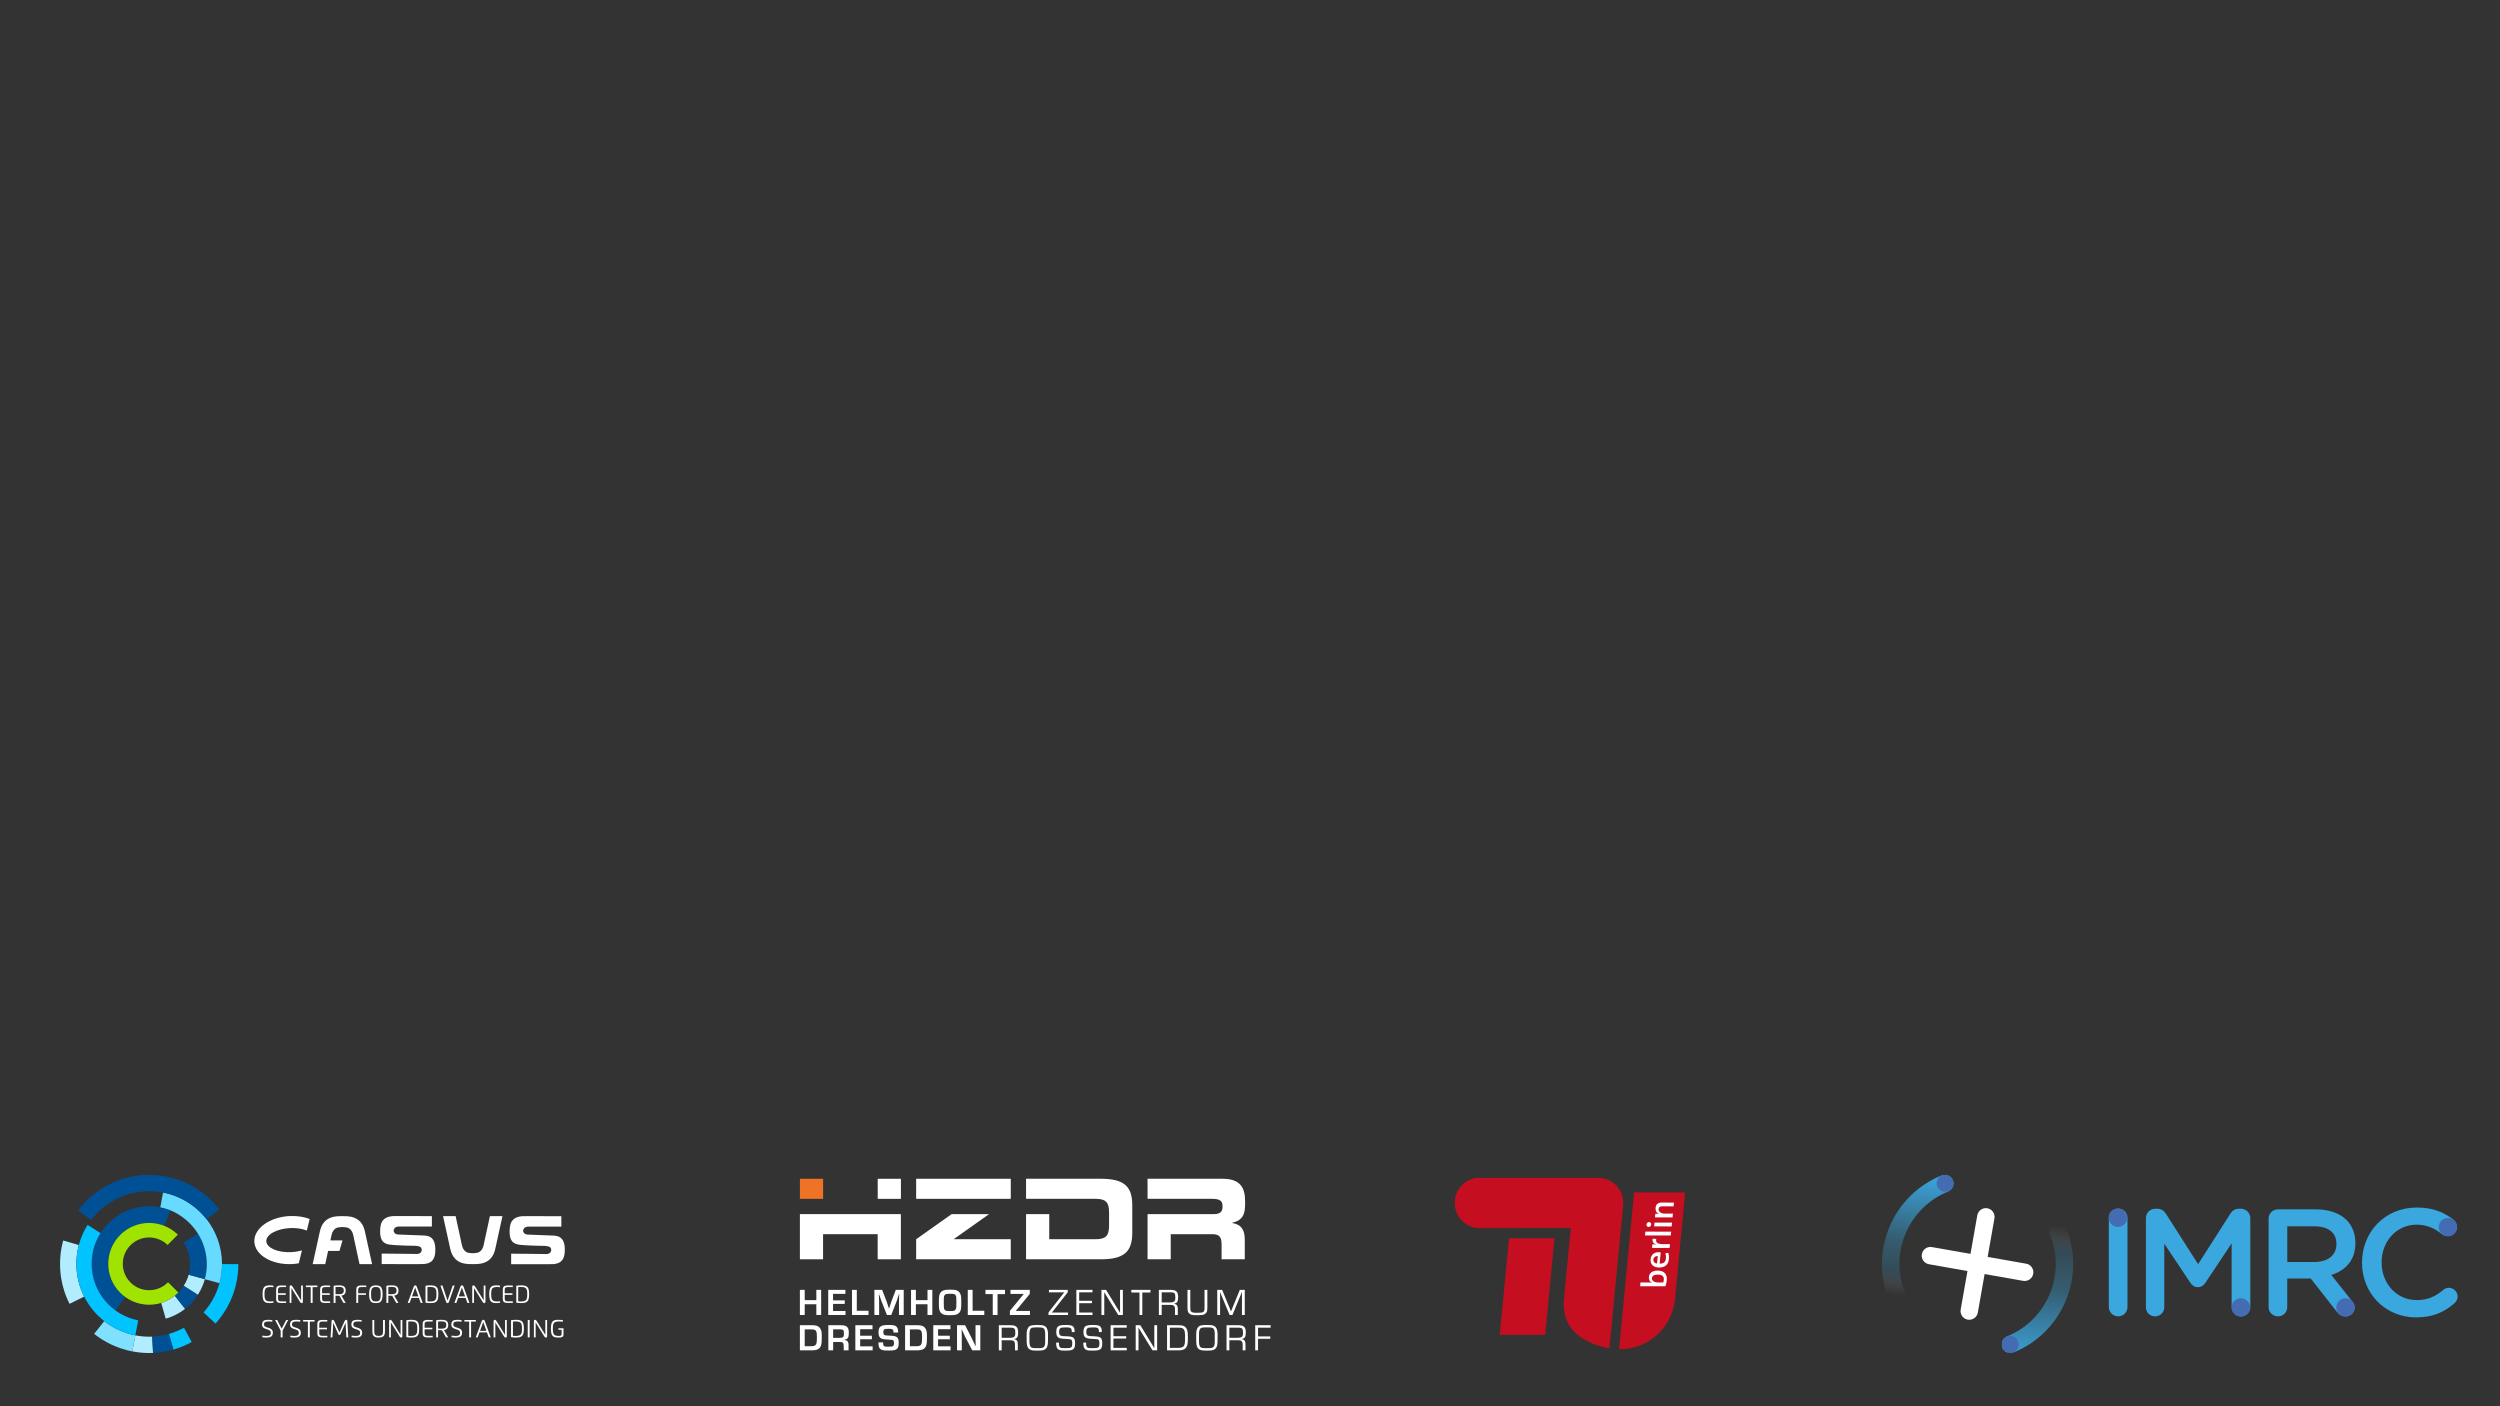 <?xml version="1.0" encoding="UTF-8" standalone="no"?>
<!-- Created with Inkscape (http://www.inkscape.org/) -->

<svg
   width="1920"
   height="1080"
   viewBox="0 0 508 285.75"
   version="1.1"
   id="svg961"
   inkscape:version="1.3 (1:1.3+202307231459+0e150ed6c4)"
   sodipodi:docname="title.svg"
   xml:space="preserve"
   xmlns:inkscape="http://www.inkscape.org/namespaces/inkscape"
   xmlns:sodipodi="http://sodipodi.sourceforge.net/DTD/sodipodi-0.dtd"
   xmlns:xlink="http://www.w3.org/1999/xlink"
   xmlns="http://www.w3.org/2000/svg"
   xmlns:svg="http://www.w3.org/2000/svg"><rect x="0" y="0" width="508" height="285.75" fill="#333333" stroke="none"/><sodipodi:namedview
     id="namedview963"
     pagecolor="#ffffff"
     bordercolor="#666666"
     borderopacity="1.0"
     inkscape:pageshadow="2"
     inkscape:pageopacity="0.0"
     inkscape:pagecheckerboard="0"
     inkscape:document-units="mm"
     showgrid="false"
     units="px"
     inkscape:zoom="0.45291836"
     inkscape:cx="1541.1166"
     inkscape:cy="780.49386"
     inkscape:window-width="1920"
     inkscape:window-height="1131"
     inkscape:window-x="0"
     inkscape:window-y="32"
     inkscape:window-maximized="1"
     inkscape:current-layer="g1"
     showguides="true"
     inkscape:guide-bbox="true"
     inkscape:showpageshadow="2"
     inkscape:deskcolor="#d1d1d1"><sodipodi:guide
       position="-76.006,42.863"
       orientation="1,0"
       id="guide1279"
       inkscape:locked="false" /><sodipodi:guide
       position="106.573,40.384"
       orientation="0,-1"
       id="guide1281"
       inkscape:locked="false" /><sodipodi:guide
       position="-76.006,40.384"
       orientation="1,0"
       id="guide1283"
       inkscape:locked="false" /><sodipodi:guide
       position="552.693,40.384"
       orientation="0,-1"
       id="guide1285"
       inkscape:locked="false" /><sodipodi:guide
       position="412.719,46.823"
       orientation="0,-1"
       id="guide1287"
       inkscape:locked="false" /><sodipodi:guide
       position="404.59,11.59"
       orientation="0,-1"
       id="guide1289"
       inkscape:locked="false" /><inkscape:page
       x="0"
       y="0"
       width="508"
       height="285.75"
       id="page1"
       margin="0"
       bleed="0" /><inkscape:page
       x="518"
       y="0"
       width="200"
       height="71"
       id="page2" /></sodipodi:namedview><defs
     id="defs958"><clipPath
   id="clippath"><path
     d="M 46.56,0.21 C 46.27,0.28 45.99,0.38 45.71,0.49 27.58,7.87 13.41,21.86 5.8,39.9 1.94,49.05 0,58.69 0,68.33 v 0.04 c 0,9.35 1.81,18.69 5.44,27.61 1.05,2.59 3.55,4.16 6.19,4.16 0.84,0 1.69,-0.16 2.51,-0.49 3.42,-1.39 5.06,-5.28 3.67,-8.7 C 11.78,76.12 11.89,59.84 18.11,45.09 24.33,30.34 35.92,18.9 50.75,12.87 54.17,11.48 55.81,7.59 54.42,4.17 53.59,2.13 51.87,0.73 49.89,0.22 h -3.32 z"
     fill="none"
     id="path2" /></clipPath><linearGradient
   id="Unbenannter_Verlauf_21"
   x1="-202.72"
   y1="363.9"
   x2="-201.72"
   y2="363.9"
   gradientTransform="matrix(94.9,0,0,-94.9,19222.58,34584.59)"
   gradientUnits="userSpaceOnUse"><stop
     offset="0"
     stop-color="#fff"
     stop-opacity="0"
     id="stop5" /><stop
     offset=".18"
     stop-color="#3aa7df"
     stop-opacity=".2"
     id="stop7" /><stop
     offset=".44"
     stop-color="#3aa7df"
     stop-opacity=".35"
     id="stop9" /><stop
     offset="1"
     stop-color="#3aa7df"
     id="stop11" /></linearGradient><clipPath
   id="clippath-1"><path
     d="m 132.49,37.1 c -3.42,1.39 -5.06,5.28 -3.67,8.7 6.03,14.83 5.93,31.12 -0.29,45.86 -6.22,14.75 -17.81,26.19 -32.64,32.22 -1.88,0.76 -3.22,2.28 -3.82,4.06 v 4.24 c 0.05,0.13 0.09,0.26 0.15,0.39 0.69,1.7 2.01,2.97 3.58,3.63 h 5.22 c 18.08,-7.38 32.22,-21.36 39.82,-39.36 7.61,-18.03 7.73,-37.95 0.36,-56.08 -1.05,-2.59 -3.55,-4.16 -6.19,-4.16 -0.84,0 -1.69,0.16 -2.51,0.49"
     fill="none"
     id="path14" /></clipPath><linearGradient
   id="Unbenannter_Verlauf_22"
   x1="-207.67"
   y1="367.51"
   x2="-206.67"
   y2="367.51"
   gradientTransform="matrix(-108.02,0,0,108.02,-22263.89,-39613.6)"
   gradientUnits="userSpaceOnUse"><stop
     offset="0"
     stop-color="#fff"
     stop-opacity="0"
     id="stop17" /><stop
     offset=".18"
     stop-color="#3aa7df"
     stop-opacity=".2"
     id="stop19" /><stop
     offset=".44"
     stop-color="#3aa7df"
     stop-opacity=".35"
     id="stop21" /><stop
     offset="1"
     stop-color="#3aa7df"
     id="stop23" /></linearGradient><clipPath
   id="clippath-3"><rect
     width="441.43"
     height="136.74"
     fill="none"
     id="rect1577"
     x="0"
     y="0" /></clipPath>&#10;	&#10;	&#10;&#10;		&#10;		&#10;		&#10;		&#10;	&#10;			&#10;			&#10;			&#10;		<clipPath
   id="clippath-5"><path
     d="M46.56,.21c-.29,.07-.57,.17-.85,.28C27.58,7.87,13.41,21.86,5.8,39.9,1.94,49.05,0,58.69,0,68.33v.04c0,9.35,1.81,18.69,5.44,27.61,1.05,2.59,3.55,4.16,6.19,4.16,.84,0,1.69-.16,2.51-.49,3.42-1.39,5.06-5.28,3.67-8.7-6.03-14.83-5.92-31.11,.3-45.86,6.22-14.75,17.81-26.19,32.64-32.22,3.42-1.39,5.06-5.28,3.67-8.7-.83-2.04-2.55-3.44-4.53-3.95h-3.32Z"
     fill="none"
     id="path1-5" /></clipPath><clipPath
   id="clippath-1-4"><path
     d="M132.49,37.1c-3.42,1.39-5.06,5.28-3.67,8.7,6.03,14.83,5.93,31.12-.29,45.86-6.22,14.75-17.81,26.19-32.64,32.22-1.88,.76-3.22,2.28-3.82,4.06v4.24c.05,.13,.09,.26,.15,.39,.69,1.7,2.01,2.97,3.58,3.63h5.22c18.08-7.38,32.22-21.36,39.82-39.36,7.61-18.03,7.73-37.95,.36-56.08-1.05-2.59-3.55-4.16-6.19-4.16-.84,0-1.69,.16-2.51,.49"
     fill="none"
     id="path4-7" /></clipPath><linearGradient
   inkscape:collect="always"
   xlink:href="#Unbenannter_Verlauf_21"
   id="linearGradient2"
   gradientUnits="userSpaceOnUse"
   gradientTransform="matrix(94.9,0,0,-94.9,19222.58,34584.59)"
   x1="-202.72"
   y1="363.9"
   x2="-201.72"
   y2="363.9" /><linearGradient
   inkscape:collect="always"
   xlink:href="#Unbenannter_Verlauf_22"
   id="linearGradient3"
   gradientUnits="userSpaceOnUse"
   gradientTransform="matrix(-108.02,0,0,108.02,-22263.89,-39613.6)"
   x1="-207.67"
   y1="367.51"
   x2="-206.67"
   y2="367.51" /></defs><g
     inkscape:label="Layer 1"
     inkscape:groupmode="layer"
     id="layer1"><g
       transform="matrix(0.035,0,0,-0.035,295.597,274.16)"
       id="g12"><path
         d="m 954.277,0 c 79.903,0 137.323,23.719 181.913,53.594 41.58,27.859 73.81,60.832 98.54,103.359 31.95,54.973 41.79,106.063 44.49,135.703 0.02,0.242 58.71,617.86 58.71,617.86 l -296.23,0.019 C 1041.7,910.535 954.18,0 954.277,0"
         inkscape:connector-curvature="0"
         id="path14-6"
         style="fill:#c50e1f;fill-opacity:1;fill-rule:nonzero;stroke:none" /><path
         d="M 674.004,703.535 633.895,286.934 c -7.379,-99.7 30,-150.918 53.261,-177.911 42.485,-49.289 120.61,-88.039 210.832,-104.199 2.5,26.492 80.215,832.899 80.215,833.047 2.695,41.395 -9.355,77.598 -36.973,109.141 -32.207,36.785 -79.863,47.812 -99.55,47.812 L 133.391,994.746 C 80.106,994.746 0,940.672 0,851.492 0,741.301 97.918,703.523 131.609,703.523 c 17.2,0 542.395,0.012 542.395,0.012"
         inkscape:connector-curvature="0"
         id="path16"
         style="fill:#c50e1f;fill-opacity:1;fill-rule:nonzero;stroke:none" /><path
         d="m 261.555,83.731 263.758,0.008 53.972,560.52 -263.765,-0.012 c 0,0 -47.141,-487.93 -53.965,-560.515 v 0"
         inkscape:connector-curvature="0"
         id="path18"
         style="fill:#c50e1f;fill-opacity:1;fill-rule:nonzero;stroke:none" /><path
         d="m 1145.06,412.961 c -1.6,-16.555 16.6,-25.461 33.83,-25.481 l 31.54,-0.031 c 1.87,4.555 2.99,9.719 3.61,16.137 1.68,17.586 -7.81,29.59 -35.27,29.617 -20.49,0.012 -32.38,-6.398 -33.71,-20.242 z m 86.23,-11.035 c -1.39,-14.485 -3.87,-25.453 -7.83,-36.621 l -146.94,0.125 2.15,22.136 46.94,-0.039 c 5.93,-0.007 14.08,-0.632 19.27,-1.882 l 0.04,0.418 c -12.19,5.382 -19,17.597 -17.54,32.707 2.35,24.406 20.86,37.832 51.58,37.812 35.26,-0.027 55.63,-20.527 52.33,-54.656"
         inkscape:connector-curvature="0"
         id="path20"
         style="fill:#ffffff;fill-opacity:1;fill-rule:nonzero;stroke:none" /><path
         d="m 1153.55,520.371 c -1.19,-12.402 7.19,-21.105 21.16,-22.988 l 4.2,43.652 c -14.32,0.43 -24.11,-7.629 -25.36,-20.664 z m 42.56,41.965 -6.29,-65.371 c 23.11,-0.649 34.3,9.273 36.33,30.379 0.96,9.922 -0.1,20.273 -3.08,29.59 l 17.28,2.871 c 3.07,-10.75 4.28,-23.586 3.05,-36.407 -3.05,-31.652 -21.13,-49.218 -56.99,-49.187 -30.55,0.027 -52,17.625 -49.14,47.41 2.83,29.375 23.26,41.57 46.42,41.555 3.28,0 8.19,-0.227 12.42,-0.84"
         inkscape:connector-curvature="0"
         id="path22"
         style="fill:#ffffff;fill-opacity:1;fill-rule:nonzero;stroke:none" /><path
         d="m 1170.43,640.41 c -5.86,-20.469 7.32,-30.41 37.85,-30.441 l 41.41,-0.028 -2.15,-22.136 -101.84,0.086 2.03,21.101 c 5.73,-0.008 14.69,-0.633 22.35,-2.09 l 0.04,0.411 c -13.3,4.574 -25,14.921 -21.1,34.16 l 21.41,-1.063"
         inkscape:connector-curvature="0"
         id="path24"
         style="fill:#ffffff;fill-opacity:1;fill-rule:nonzero;stroke:none" /><path
         d="m 1254.53,660.391 -149.59,0.125 2.13,22.129 149.59,-0.125 -2.13,-22.129"
         inkscape:connector-curvature="0"
         id="path26"
         style="fill:#ffffff;fill-opacity:1;fill-rule:nonzero;stroke:none" /><path
         d="m 1259.57,712.793 -101.84,0.09 2.13,22.129 101.86,-0.09 z m -118.81,11.27 c -0.74,-7.872 -7.3,-14.266 -15.1,-14.258 -7.57,0 -13.1,6.414 -12.36,14.289 0.74,7.652 7.52,14.051 15.1,14.051 7.58,-0.008 13.1,-6.426 12.36,-14.082"
         inkscape:connector-curvature="0"
         id="path28-4"
         style="fill:#ffffff;fill-opacity:1;fill-rule:nonzero;stroke:none" /><path
         d="m 1270.8,829.395 -65.37,0.058 c -12.7,0.012 -20.63,-3.508 -21.76,-15.293 -1.48,-15.527 13.6,-26.902 34.1,-26.926 l 48.97,-0.039 -2.13,-22.136 -101.84,0.086 2.03,21.105 c 5.53,-0.012 14.3,-0.43 19.93,-1.465 l 0.02,0.203 c -12.54,6.008 -20.36,18.43 -18.68,35.813 2.25,23.371 17.7,30.594 35.53,30.578 l 71.31,-0.063 -2.11,-21.921"
         inkscape:connector-curvature="0"
         id="path30-6"
         style="fill:#ffffff;fill-opacity:1;fill-rule:nonzero;stroke:none" /></g></g><g
     id="g1"
     inkscape:groupmode="layer"
     inkscape:label="1"
     transform="matrix(0.265,0,0,0.265,518,0)"><path
       id="path1"
       d="m -1831.105,999.073 3.479,12.11 c 5.361,-1.557 10.406,-4.12 14.842,-7.563 l -7.893,-10.103 c -3.058,2.466 -6.584,4.373 -10.428,5.557"
       style="fill:#b2edff;fill-opacity:1;fill-rule:nonzero;stroke:none;stroke-width:0.068" /><path
       id="path2-3"
       d="m -1802.956,992.764 -10.83,-6.901 c -1.225,1.912 -2.637,3.658 -4.2,5.223 v 10e-4 c -0.05,0.053 -0.104,0.101 -0.156,0.152 -0.222,0.221 -0.445,0.439 -0.673,0.652 -0.6,0.567 -1.223,1.108 -1.867,1.627 l 7.897,10.106 c 3.799,-2.994 7.132,-6.645 9.829,-10.86"
       style="fill:#005096;fill-opacity:1;fill-rule:nonzero;stroke:none;stroke-width:0.068" /><path
       id="path3"
       d="m -1826.202,927.255 c -4.42,-1.488 -9.148,-2.305 -14.07,-2.305 -22.454,0 -40.994,16.752 -43.806,38.441 -0.01,0.074 -0.019,0.148 -0.028,0.223 -0.117,0.936 -0.202,1.882 -0.259,2.835 -0.013,0.21 -0.025,0.421 -0.034,0.633 -0.01,0.228 -0.019,0.456 -0.026,0.684 -0.01,0.344 -0.017,0.688 -0.019,1.032 -8e-4,0.108 0,0.215 0,0.323 5e-4,0.603 0.015,1.201 0.04,1.799 0,0.116 0.01,0.231 0.016,0.346 0.674,13.817 7.697,25.96 18.213,33.586 2.545,-3.506 5.072,-6.986 7.494,-10.324 -7.883,-5.697 -13.018,-14.962 -13.018,-25.432 0,-17.321 14.042,-31.364 31.364,-31.364 4.076,0 7.966,0.787 11.539,2.203 l 4.674,-11.894 c -0.686,-0.279 -1.377,-0.544 -2.075,-0.784"
       style="fill:#005096;fill-opacity:1;fill-rule:nonzero;stroke:none;stroke-width:0.068" /><path
       id="path4"
       d="m -1894.282,954.699 -11.992,-3.476 c -1.713,6.255 -2.559,12.857 -2.38,19.677 0.272,10.393 2.861,20.181 7.26,28.883 l 11.191,-5.573 c -3.811,-7.555 -5.962,-16.091 -5.96,-25.132 0,-4.974 0.657,-9.792 1.881,-14.38"
       style="fill:#b2edff;fill-opacity:1;fill-rule:nonzero;stroke:none;stroke-width:0.068" /><path
       id="path5"
       d="m -1807.72,1029.055 -5.932,-10.961 c -3.655,2.01 -7.539,3.611 -11.578,4.769 l 3.493,12.003 c 4.891,-1.415 9.592,-3.368 14.017,-5.811"
       style="fill:#00c3ff;fill-opacity:1;fill-rule:nonzero;stroke:none;stroke-width:0.068" /><path
       id="path6"
       d="m -1850.949,1023.936 c -9,-1.751 -17.067,-5.587 -23.819,-10.901 l -7.763,9.773 c 8.283,6.564 18.204,11.297 29.283,13.437 l 2.299,-12.31"
       style="fill:#80e1ff;fill-opacity:1;fill-rule:nonzero;stroke:none;stroke-width:0.068" /><path
       id="path7"
       d="m -1837.369,1037.425 -0.617,-12.505 c -4.26,0.176 -8.604,-0.136 -12.963,-0.985 l -0.069,0.369 -2.229,11.94 c 5.34,1.032 10.661,1.407 15.879,1.18"
       style="fill:#b2edff;fill-opacity:1;fill-rule:nonzero;stroke:none;stroke-width:0.068" /><path
       id="path8"
       d="m -1821.741,1034.869 -3.493,-12.004 c -4.113,1.168 -8.388,1.867 -12.751,2.06 l 0.617,12.501 c -7e-4,0 0,0 0,0 v 0 c 5.35,-0.242 10.592,-1.111 15.631,-2.56"
       style="fill:#005096;fill-opacity:1;fill-rule:nonzero;stroke:none;stroke-width:0.068" /><path
       id="path9"
       d="m -1798.626,1006.377 9.174,8.528 c 4.344,-4.815 8.072,-10.331 10.982,-16.501 4.435,-9.404 6.528,-19.309 6.517,-29.059 l -12.517,-0.061 c 0,7.979 -1.698,16.083 -5.327,23.779 -2.344,4.971 -5.347,9.412 -8.829,13.314"
       style="fill:#00c3ff;fill-opacity:1;fill-rule:nonzero;stroke:none;stroke-width:0.068" /><path
       id="path10"
       d="m -1811.281,981.072 c -0.704,1.698 -1.551,3.289 -2.503,4.788 l 10.83,6.902 c 1.348,-2.122 2.547,-4.373 3.542,-6.774 0.703,-1.697 1.291,-3.411 1.77,-5.137 l -12.39,-3.408 c -0.339,1.218 -0.754,2.431 -1.251,3.628"
       style="fill:#b2edff;fill-opacity:1;fill-rule:nonzero;stroke:none;stroke-width:0.068" /><path
       id="path11"
       d="m -1818.355,946.736 c -5.66,-5.566 -13.42,-9.003 -21.985,-9.003 -17.322,0 -31.364,14.043 -31.364,31.364 0,17.322 14.042,31.365 31.364,31.365 8.753,0 16.665,-3.59 22.354,-9.371 l -7.883,-7.883 c -3.673,3.766 -8.795,6.112 -14.471,6.112 -11.168,0 -20.222,-9.054 -20.222,-20.222 0,-11.168 9.054,-20.221 20.222,-20.221 5.503,0 10.487,2.205 14.133,5.772 l 7.852,-7.912"
       style="fill:#a0e300;fill-opacity:1;fill-rule:nonzero;stroke:none;stroke-width:0.068" /><path
       id="path12"
       d="m -1887.54,939.27 c -5.454,8.629 -8.622,18.847 -8.622,29.808 0,27.215 19.454,49.874 45.212,54.859 l 2.237,-11.497 c -20.36,-3.94 -35.737,-21.85 -35.737,-43.362 0,-8.664 2.505,-16.74 6.815,-23.561 l -9.906,-6.247"
       style="fill:#00c3ff;fill-opacity:1;fill-rule:nonzero;stroke:none;stroke-width:0.068" /><path
       id="path13"
       d="m -1802.976,945.836 c -3.689,2.327 -7.351,4.641 -10.862,6.858 4.538,7.188 6.107,16.127 3.816,24.752 l 12.379,3.405 c 3.277,-12.2 1.082,-24.847 -5.334,-35.015"
       style="fill:#005096;fill-opacity:1;fill-rule:nonzero;stroke:none;stroke-width:0.068" /><path
       id="path14-67"
       d="m -1829.696,914.436 -2.098,11.334 c 15.305,2.868 28.923,15.116 33.658,30.564 0.117,0.375 0.229,0.752 0.335,1.131 0.026,0.095 0.053,0.188 0.078,0.283 2.031,7.379 2.167,15.331 0.079,23.103 l -0.103,-0.028 c -7e-4,10e-4 -7e-4,0.003 0,0.004 3.856,1.068 7.67,2.129 11.302,3.137 1.273,-4.676 1.962,-9.594 1.962,-14.674 0,-12.939 -4.401,-24.847 -11.783,-34.316 v 0.004 c -5.093,-6.533 -11.604,-11.907 -19.07,-15.657 -0.061,-0.031 -0.121,-0.06 -0.182,-0.09 -0.411,-0.205 -0.825,-0.404 -1.242,-0.599 -0.038,-0.019 -0.074,-0.036 -0.113,-0.054 -0.453,-0.21 -0.911,-0.416 -1.371,-0.614 -0.059,-0.025 -0.119,-0.049 -0.178,-0.074 -0.377,-0.162 -0.756,-0.319 -1.137,-0.471 -0.135,-0.055 -0.27,-0.108 -0.405,-0.161 -0.326,-0.128 -0.653,-0.252 -0.982,-0.373 -0.134,-0.049 -0.266,-0.1 -0.401,-0.149 -0.434,-0.158 -0.871,-0.31 -1.31,-0.457 -0.128,-0.042 -0.257,-0.083 -0.386,-0.125 -0.321,-0.104 -0.642,-0.207 -0.966,-0.306 -0.188,-0.057 -0.376,-0.113 -0.565,-0.169 -0.275,-0.08 -0.552,-0.158 -0.828,-0.236 -0.193,-0.053 -0.385,-0.107 -0.578,-0.158 -0.36,-0.096 -0.72,-0.187 -1.083,-0.275 -0.232,-0.057 -0.465,-0.111 -0.698,-0.165 -0.302,-0.07 -0.604,-0.137 -0.908,-0.203 -0.21,-0.046 -0.422,-0.088 -0.634,-0.13 -0.129,-0.027 -0.259,-0.051 -0.388,-0.076"
       style="fill:#66dbff;fill-opacity:1;fill-rule:nonzero;stroke:none;stroke-width:0.068" /><path
       id="path15"
       d="m -1786.491,927.367 c -12.451,-16.099 -31.943,-26.478 -53.87,-26.478 -22.244,0 -41.992,10.673 -54.416,27.171 l 9.879,7.487 c 10.206,-13.444 26.355,-22.133 44.537,-22.133 17.922,0 33.862,8.447 44.09,21.565 l 9.78,-7.612"
       style="fill:#005096;fill-opacity:1;fill-rule:nonzero;stroke:none;stroke-width:0.068" /><path
       id="path16-5"
       d="m -1620.915,958.059 c 0,-5.305 -1.506,-7.674 -3.199,-9.013 -1.177,-0.926 -2.212,-1.339 -4.94,-1.648 l -19.948,-0.772 c -1.27,-0.103 -2.4,-0.154 -3.293,-1.391 -0.188,-0.206 -0.565,-0.824 -0.565,-1.597 0,-0.772 0.423,-1.441 0.565,-1.647 0.799,-1.133 1.972,-1.446 3.243,-1.497 1.865,-0.05 23.639,0.006 25.502,0 v -7.973 c -2.894,0.044 -28.987,-0.167 -30.378,0 -2.776,0.36 -5.189,0.971 -7.118,3.238 -0.565,0.669 -1.034,1.442 -1.364,2.317 -0.847,2.318 -0.847,6.284 -0.847,6.541 0,3.708 0.941,5.922 1.976,7.158 1.599,1.906 3.905,2.318 4.564,2.421 0.47,0.103 0.988,0.154 1.458,0.257 1.552,0.103 3.105,0.257 4.657,0.36 4.846,0.309 9.739,0.36 14.632,0.464 2.353,0.36 3.388,0.309 4.187,1.545 0.424,0.67 0.471,1.288 0.471,1.597 0,1.236 -0.894,2.369 -1.929,2.781 -1.035,0.464 -2.494,0.309 -2.823,0.309 -1.854,0.042 -18.109,-0.278 -25.994,-0.277 v 8.052 c 9.166,-0.057 29.09,0.16 32.44,-0.051 2.311,-0.218 4.093,-0.721 5.646,-1.957 0.565,-0.464 0.941,-0.927 1.365,-1.545 1.035,-1.597 1.694,-3.554 1.694,-7.674"
       style="fill:#ffffff;fill-opacity:1;fill-rule:nonzero;stroke:none;stroke-width:0.068" /><path
       id="path17"
       d="m -1569.416,932.521 h -9.641 c 0,0 -4.59,21.344 -4.908,22.664 -0.48,1.991 -1.919,4.846 -4.877,5.452 -1.534,0.313 -3.356,0.326 -3.356,0.326 0,0 -1.821,-0.012 -3.355,-0.326 -2.958,-0.606 -4.397,-3.461 -4.877,-5.452 -0.318,-1.32 -4.909,-22.664 -4.909,-22.664 h -9.641 l 5.596,25.433 c 2.878,12.547 14.198,11.217 17.185,11.374 2.987,-0.158 14.307,1.173 17.185,-11.374 l 5.596,-25.433"
       style="fill:#ffffff;fill-opacity:1;fill-rule:nonzero;stroke:none;stroke-width:0.068" /><path
       id="path18-3"
       d="m -1521.636,958.124 c 0,-5.305 -1.505,-7.674 -3.199,-9.013 -1.176,-0.926 -2.211,-1.339 -4.94,-1.647 l -19.948,-0.773 c -1.27,-0.103 -2.399,-0.154 -3.293,-1.391 -0.188,-0.206 -0.565,-0.824 -0.565,-1.596 0,-0.773 0.423,-1.442 0.565,-1.648 0.8,-1.133 1.973,-1.445 3.244,-1.497 1.865,-0.05 23.639,0.007 25.502,0 v -7.973 c -2.895,0.044 -28.987,-0.166 -30.379,0 -2.775,0.36 -5.188,0.971 -7.117,3.238 -0.565,0.669 -1.035,1.442 -1.364,2.317 -0.847,2.318 -0.847,6.284 -0.847,6.541 0,3.708 0.941,5.922 1.976,7.159 1.599,1.905 3.906,2.317 4.564,2.42 0.47,0.103 0.988,0.154 1.459,0.257 1.552,0.103 3.105,0.257 4.657,0.361 4.846,0.309 9.739,0.36 14.632,0.463 2.353,0.361 3.388,0.309 4.188,1.545 0.423,0.67 0.47,1.288 0.47,1.597 0,1.236 -0.894,2.369 -1.929,2.781 -1.036,0.464 -2.494,0.309 -2.823,0.309 -1.854,0.042 -18.11,-0.278 -25.994,-0.277 v 8.052 c 9.165,-0.057 29.09,0.16 32.44,-0.05 2.31,-0.219 4.093,-0.721 5.646,-1.957 0.565,-0.464 0.941,-0.927 1.364,-1.545 1.035,-1.597 1.694,-3.553 1.694,-7.674"
       style="fill:#ffffff;fill-opacity:1;fill-rule:nonzero;stroke:none;stroke-width:0.068" /><path
       id="path19"
       d="m -1669.399,969.327 -5.596,-25.433 c -2.878,-12.547 -14.198,-11.217 -17.185,-11.374 -2.987,0.158 -14.307,-1.173 -17.185,11.374 l -5.596,25.433 h 9.641 c 0,0 1.051,-4.886 2.181,-10.126 h 8.723 l 2.312,-8.08 h -9.287 c 0.514,-2.368 0.896,-4.111 0.98,-4.457 0.479,-1.991 1.918,-4.846 4.876,-5.452 1.534,-0.313 3.356,-0.325 3.356,-0.325 0,0 1.821,0.012 3.355,0.325 2.958,0.606 4.397,3.461 4.877,5.452 0.318,1.32 4.909,22.664 4.909,22.664 h 9.641"
       style="fill:#ffffff;fill-opacity:1;fill-rule:nonzero;stroke:none;stroke-width:0.068" /><path
       id="path20-5"
       d="m -1717.255,934.671 c -4.463,-1.643 -9.718,-2.486 -15.315,-2.219 -15.462,0.741 -27.599,9.584 -27.111,19.755 0.488,10.166 13.418,17.809 28.88,17.067 1.779,-0.085 3.508,-0.293 5.186,-0.581 l 2.442,-9.937 c -2.468,0.73 -5.255,1.221 -8.233,1.365 -10.303,0.491 -18.853,-3.227 -19.097,-8.32 -0.244,-5.089 7.909,-9.622 18.212,-10.113 4.928,-0.24 9.442,0.501 12.85,1.877 l 2.186,-8.896"
       style="fill:#ffffff;fill-opacity:1;fill-rule:nonzero;stroke:none;stroke-width:0.068" /><path
       id="path21"
       d="m -1748.627,1013.277 c 0.451,0 0.904,0.023 1.36,0.069 0.457,0.046 0.889,0.099 1.298,0.16 l 0.132,-1.18 c -0.237,-0.042 -0.49,-0.081 -0.759,-0.117 -0.269,-0.036 -0.548,-0.068 -0.836,-0.097 -0.288,-0.029 -0.582,-0.05 -0.882,-0.066 -0.3,-0.015 -0.598,-0.023 -0.896,-0.023 -0.729,0 -1.377,0.059 -1.944,0.178 -0.567,0.118 -1.043,0.317 -1.429,0.595 -0.386,0.279 -0.679,0.646 -0.879,1.1 -0.201,0.455 -0.301,1.016 -0.301,1.683 0,0.596 0.085,1.092 0.255,1.486 0.17,0.395 0.416,0.728 0.739,0.997 0.322,0.269 0.717,0.498 1.182,0.685 0.466,0.187 0.995,0.368 1.587,0.544 0.454,0.137 0.864,0.276 1.228,0.415 0.365,0.14 0.675,0.307 0.93,0.501 0.256,0.194 0.453,0.43 0.59,0.707 0.138,0.276 0.206,0.623 0.206,1.039 0,0.496 -0.08,0.902 -0.24,1.217 -0.16,0.315 -0.386,0.561 -0.676,0.739 -0.29,0.178 -0.635,0.3 -1.034,0.367 -0.399,0.067 -0.837,0.1 -1.314,0.1 -0.244,0 -0.5,-0.01 -0.765,-0.017 -0.266,-0.012 -0.536,-0.028 -0.81,-0.052 -0.275,-0.023 -0.551,-0.049 -0.828,-0.08 -0.277,-0.031 -0.547,-0.065 -0.81,-0.103 l -0.143,1.203 c 0.259,0.053 0.517,0.099 0.773,0.137 0.256,0.038 0.52,0.07 0.791,0.098 0.271,0.027 0.558,0.046 0.862,0.06 0.304,0.013 0.633,0.02 0.989,0.02 0.76,0 1.434,-0.067 2.022,-0.201 0.588,-0.133 1.083,-0.349 1.486,-0.647 0.403,-0.297 0.708,-0.685 0.916,-1.163 0.208,-0.477 0.312,-1.059 0.312,-1.746 0,-0.589 -0.091,-1.09 -0.275,-1.507 -0.184,-0.416 -0.44,-0.771 -0.767,-1.065 -0.328,-0.294 -0.72,-0.54 -1.174,-0.738 -0.455,-0.199 -0.953,-0.376 -1.495,-0.533 -0.576,-0.165 -1.06,-0.316 -1.451,-0.456 -0.392,-0.139 -0.707,-0.304 -0.946,-0.493 -0.238,-0.189 -0.409,-0.422 -0.512,-0.698 -0.103,-0.277 -0.155,-0.635 -0.155,-1.074 0,-0.298 0.046,-0.556 0.137,-0.773 0.092,-0.217 0.219,-0.402 0.381,-0.552 0.162,-0.151 0.357,-0.273 0.584,-0.367 0.227,-0.094 0.477,-0.166 0.75,-0.218 0.273,-0.051 0.562,-0.087 0.868,-0.106 0.305,-0.019 0.621,-0.029 0.945,-0.029"
       style="fill:#ffffff;fill-opacity:1;fill-rule:nonzero;stroke:none;stroke-width:0.068" /><path
       id="path22-6"
       d="m -1738.026,1025.505 v -5.189 l 4.295,-8.156 h -1.535 l -3.482,6.661 -3.42,-6.661 h -1.597 l 4.255,8.156 v 5.189 h 1.484"
       style="fill:#ffffff;fill-opacity:1;fill-rule:nonzero;stroke:none;stroke-width:0.068" /><path
       id="path23"
       d="m -1727.173,1013.277 c 0.451,0 0.904,0.023 1.36,0.069 0.456,0.046 0.889,0.099 1.297,0.16 l 0.132,-1.18 c -0.237,-0.042 -0.489,-0.081 -0.758,-0.117 -0.27,-0.036 -0.548,-0.068 -0.836,-0.097 -0.288,-0.029 -0.582,-0.05 -0.882,-0.066 -0.3,-0.015 -0.599,-0.023 -0.896,-0.023 -0.729,0 -1.378,0.059 -1.944,0.178 -0.567,0.118 -1.043,0.317 -1.429,0.595 -0.386,0.279 -0.679,0.646 -0.879,1.1 -0.201,0.455 -0.3,1.016 -0.3,1.683 0,0.596 0.085,1.092 0.255,1.486 0.17,0.395 0.416,0.728 0.739,0.997 0.323,0.269 0.717,0.498 1.183,0.685 0.466,0.187 0.994,0.368 1.586,0.544 0.455,0.137 0.864,0.276 1.229,0.415 0.364,0.14 0.674,0.307 0.93,0.501 0.256,0.194 0.453,0.43 0.59,0.707 0.137,0.276 0.206,0.623 0.206,1.039 0,0.496 -0.08,0.902 -0.24,1.217 -0.16,0.315 -0.386,0.561 -0.676,0.739 -0.29,0.178 -0.635,0.3 -1.034,0.367 -0.399,0.067 -0.838,0.1 -1.315,0.1 -0.244,0 -0.499,-0.01 -0.765,-0.017 -0.265,-0.012 -0.535,-0.028 -0.81,-0.052 -0.275,-0.023 -0.55,-0.049 -0.828,-0.08 -0.277,-0.031 -0.547,-0.065 -0.81,-0.103 l -0.143,1.203 c 0.26,0.053 0.517,0.099 0.773,0.137 0.256,0.038 0.519,0.07 0.79,0.098 0.272,0.027 0.558,0.046 0.862,0.06 0.304,0.013 0.633,0.02 0.988,0.02 0.76,0 1.434,-0.067 2.022,-0.201 0.588,-0.133 1.083,-0.349 1.486,-0.647 0.403,-0.297 0.709,-0.685 0.917,-1.163 0.208,-0.477 0.312,-1.059 0.312,-1.746 0,-0.589 -0.091,-1.09 -0.275,-1.507 -0.183,-0.416 -0.439,-0.771 -0.767,-1.065 -0.328,-0.294 -0.72,-0.54 -1.174,-0.738 -0.454,-0.199 -0.952,-0.376 -1.494,-0.533 -0.577,-0.165 -1.061,-0.316 -1.452,-0.456 -0.391,-0.139 -0.706,-0.304 -0.945,-0.493 -0.239,-0.189 -0.41,-0.422 -0.513,-0.698 -0.103,-0.277 -0.154,-0.635 -0.154,-1.074 0,-0.298 0.046,-0.556 0.137,-0.773 0.091,-0.217 0.218,-0.402 0.381,-0.552 0.163,-0.151 0.357,-0.273 0.584,-0.367 0.227,-0.094 0.477,-0.166 0.75,-0.218 0.273,-0.051 0.563,-0.087 0.868,-0.106 0.306,-0.019 0.621,-0.029 0.946,-0.029"
       style="fill:#ffffff;fill-opacity:1;fill-rule:nonzero;stroke:none;stroke-width:0.068" /><path
       id="path24-2"
       d="m -1713.503,1013.374 v -1.214 h -8.774 v 1.214 h 3.654 v 12.13 h 1.472 v -12.13 h 3.648"
       style="fill:#ffffff;fill-opacity:1;fill-rule:nonzero;stroke:none;stroke-width:0.068" /><path
       id="path25"
       d="m -1703.715,1013.356 v -1.151 c -0.275,-0.012 -0.56,-0.022 -0.856,-0.031 -0.296,-0.01 -0.589,-0.018 -0.879,-0.026 -0.29,-0.01 -0.568,-0.013 -0.834,-0.017 -0.265,0 -0.504,-0.01 -0.719,-0.01 -0.378,0 -0.748,0.01 -1.111,0.022 -0.362,0.015 -0.707,0.053 -1.031,0.115 -0.324,0.061 -0.624,0.154 -0.899,0.278 -0.275,0.124 -0.512,0.296 -0.71,0.515 -0.199,0.22 -0.354,0.494 -0.467,0.825 -0.113,0.331 -0.169,0.731 -0.169,1.2 v 7.514 c 0,0.473 0.057,0.875 0.169,1.203 0.113,0.328 0.268,0.601 0.467,0.819 0.198,0.218 0.435,0.388 0.71,0.513 0.275,0.124 0.575,0.216 0.899,0.275 0.324,0.059 0.669,0.096 1.034,0.111 0.365,0.016 0.734,0.023 1.108,0.023 0.256,0 0.522,-5e-4 0.796,0 0.275,0 0.553,-0.01 0.834,-0.012 0.281,-0.01 0.561,-0.012 0.842,-0.02 0.281,-0.01 0.553,-0.018 0.817,-0.028 v -1.169 h -3.345 c -0.409,0 -0.764,-0.014 -1.066,-0.043 -0.302,-0.029 -0.557,-0.078 -0.767,-0.149 -0.21,-0.07 -0.382,-0.166 -0.515,-0.286 -0.134,-0.12 -0.239,-0.275 -0.315,-0.464 -0.076,-0.189 -0.128,-0.414 -0.155,-0.676 -0.027,-0.262 -0.04,-0.568 -0.04,-0.919 v -2.462 h 5.928 v -1.197 h -5.928 v -2.199 c 0,-0.351 0.014,-0.659 0.04,-0.922 0.027,-0.264 0.079,-0.489 0.155,-0.678 0.076,-0.189 0.181,-0.346 0.315,-0.47 0.134,-0.124 0.305,-0.221 0.515,-0.292 0.21,-0.071 0.466,-0.12 0.767,-0.149 0.302,-0.029 0.657,-0.043 1.066,-0.043 h 3.345"
       style="fill:#ffffff;fill-opacity:1;fill-rule:nonzero;stroke:none;stroke-width:0.068" /><path
       id="path26-9"
       d="m -1694.466,1021.765 -3.963,-8.814 c -0.145,-0.325 -0.31,-0.56 -0.495,-0.707 -0.186,-0.147 -0.387,-0.221 -0.604,-0.221 -0.298,0 -0.524,0.081 -0.676,0.243 -0.153,0.162 -0.241,0.423 -0.264,0.782 l -0.756,12.457 h 1.392 l 0.653,-11.168 3.843,8.631 c 0.107,0.241 0.227,0.423 0.358,0.547 0.132,0.124 0.3,0.186 0.507,0.186 0.206,0 0.374,-0.062 0.504,-0.186 0.13,-0.123 0.248,-0.306 0.355,-0.547 l 3.849,-8.636 0.636,11.174 h 1.449 l -0.722,-12.451 c -0.018,-0.359 -0.108,-0.621 -0.266,-0.785 -0.158,-0.165 -0.386,-0.246 -0.684,-0.246 -0.221,0 -0.426,0.077 -0.613,0.229 -0.187,0.153 -0.353,0.391 -0.498,0.716 l -4.003,8.797"
       style="fill:#ffffff;fill-opacity:1;fill-rule:nonzero;stroke:none;stroke-width:0.068" /><path
       id="path27"
       d="m -1680.148,1013.277 c 0.451,0 0.904,0.023 1.36,0.069 0.456,0.046 0.889,0.099 1.297,0.16 l 0.132,-1.18 c -0.237,-0.042 -0.489,-0.081 -0.758,-0.117 -0.27,-0.036 -0.548,-0.068 -0.836,-0.097 -0.288,-0.029 -0.582,-0.05 -0.882,-0.066 -0.3,-0.015 -0.599,-0.023 -0.896,-0.023 -0.729,0 -1.378,0.059 -1.944,0.178 -0.567,0.118 -1.043,0.317 -1.429,0.595 -0.386,0.279 -0.679,0.646 -0.879,1.1 -0.2,0.455 -0.3,1.016 -0.3,1.683 0,0.596 0.085,1.092 0.255,1.486 0.17,0.395 0.416,0.728 0.739,0.997 0.323,0.269 0.717,0.498 1.183,0.685 0.466,0.187 0.994,0.368 1.586,0.544 0.455,0.137 0.864,0.276 1.229,0.415 0.365,0.14 0.674,0.307 0.93,0.501 0.256,0.194 0.453,0.43 0.59,0.707 0.137,0.276 0.206,0.623 0.206,1.039 0,0.496 -0.08,0.902 -0.24,1.217 -0.161,0.315 -0.386,0.561 -0.676,0.739 -0.29,0.178 -0.635,0.3 -1.034,0.367 -0.399,0.067 -0.838,0.1 -1.315,0.1 -0.244,0 -0.499,-0.01 -0.765,-0.017 -0.265,-0.012 -0.535,-0.028 -0.81,-0.052 -0.274,-0.023 -0.55,-0.049 -0.827,-0.08 -0.277,-0.031 -0.547,-0.065 -0.81,-0.103 l -0.143,1.203 c 0.26,0.053 0.517,0.099 0.773,0.137 0.256,0.038 0.519,0.07 0.79,0.098 0.271,0.027 0.558,0.046 0.862,0.06 0.304,0.013 0.633,0.02 0.988,0.02 0.76,0 1.434,-0.067 2.022,-0.201 0.588,-0.133 1.083,-0.349 1.486,-0.647 0.403,-0.297 0.709,-0.685 0.917,-1.163 0.208,-0.477 0.312,-1.059 0.312,-1.746 0,-0.589 -0.091,-1.09 -0.275,-1.507 -0.183,-0.416 -0.439,-0.771 -0.767,-1.065 -0.328,-0.294 -0.72,-0.54 -1.174,-0.738 -0.454,-0.199 -0.952,-0.376 -1.494,-0.533 -0.577,-0.165 -1.061,-0.316 -1.452,-0.456 -0.391,-0.139 -0.706,-0.304 -0.945,-0.493 -0.238,-0.189 -0.41,-0.422 -0.513,-0.698 -0.103,-0.277 -0.154,-0.635 -0.154,-1.074 0,-0.298 0.046,-0.556 0.137,-0.773 0.091,-0.217 0.218,-0.402 0.381,-0.552 0.163,-0.151 0.357,-0.273 0.584,-0.367 0.227,-0.094 0.477,-0.166 0.75,-0.218 0.272,-0.051 0.562,-0.087 0.867,-0.106 0.306,-0.019 0.621,-0.029 0.946,-0.029"
       style="fill:#ffffff;fill-opacity:1;fill-rule:nonzero;stroke:none;stroke-width:0.068" /><path
       id="path28"
       d="m -1659.559,1021.192 v -9.032 h -1.46 v 9.181 c 0,0.515 -0.061,0.964 -0.184,1.345 -0.122,0.382 -0.317,0.699 -0.584,0.951 -0.268,0.252 -0.614,0.439 -1.04,0.561 -0.426,0.122 -0.942,0.183 -1.549,0.183 -0.604,0 -1.117,-0.061 -1.541,-0.183 -0.424,-0.122 -0.77,-0.309 -1.04,-0.561 -0.269,-0.252 -0.466,-0.569 -0.59,-0.951 -0.123,-0.382 -0.186,-0.83 -0.186,-1.345 v -9.181 h -1.455 v 9.032 c 0,0.588 0.051,1.106 0.154,1.554 0.103,0.449 0.253,0.838 0.447,1.169 0.195,0.33 0.433,0.605 0.715,0.825 0.283,0.219 0.602,0.396 0.957,0.53 0.356,0.133 0.746,0.229 1.171,0.286 0.426,0.057 0.881,0.086 1.366,0.086 0.729,0 1.389,-0.067 1.981,-0.201 0.592,-0.133 1.098,-0.367 1.518,-0.701 0.42,-0.335 0.745,-0.788 0.974,-1.363 0.229,-0.575 0.343,-1.303 0.343,-2.185"
       style="fill:#ffffff;fill-opacity:1;fill-rule:nonzero;stroke:none;stroke-width:0.068" /><path
       id="path29"
       d="m -1647.549,1023.563 -6.575,-10.584 c -0.199,-0.321 -0.4,-0.56 -0.604,-0.719 -0.204,-0.159 -0.436,-0.238 -0.696,-0.238 -0.134,0 -0.256,0.02 -0.367,0.06 -0.111,0.04 -0.206,0.102 -0.287,0.186 -0.08,0.084 -0.142,0.193 -0.186,0.327 -0.044,0.133 -0.066,0.292 -0.066,0.475 v 12.434 h 1.352 v -11.415 l 6.569,10.59 c 0.203,0.324 0.403,0.566 0.602,0.724 0.199,0.158 0.433,0.238 0.705,0.238 0.134,0 0.256,-0.02 0.367,-0.06 0.111,-0.04 0.206,-0.103 0.286,-0.189 0.081,-0.086 0.143,-0.195 0.186,-0.326 0.044,-0.132 0.066,-0.29 0.066,-0.472 v -12.434 h -1.352 v 11.403"
       style="fill:#ffffff;fill-opacity:1;fill-rule:nonzero;stroke:none;stroke-width:0.068" /><path
       id="path30"
       d="m -1622.946,1013.356 v -1.151 c -0.275,-0.012 -0.56,-0.022 -0.857,-0.031 -0.296,-0.01 -0.589,-0.018 -0.879,-0.026 -0.29,-0.01 -0.568,-0.013 -0.834,-0.017 -0.266,0 -0.505,-0.01 -0.719,-0.01 -0.378,0 -0.748,0.01 -1.111,0.022 -0.363,0.015 -0.707,0.053 -1.031,0.115 -0.325,0.061 -0.625,0.154 -0.899,0.278 -0.275,0.124 -0.512,0.296 -0.711,0.515 -0.198,0.22 -0.354,0.494 -0.466,0.825 -0.113,0.331 -0.169,0.731 -0.169,1.2 v 7.514 c 0,0.473 0.057,0.875 0.169,1.203 0.113,0.328 0.268,0.601 0.466,0.819 0.199,0.218 0.435,0.388 0.711,0.513 0.275,0.124 0.574,0.216 0.899,0.275 0.324,0.059 0.669,0.096 1.034,0.111 0.364,0.016 0.734,0.023 1.108,0.023 0.256,0 0.522,-5e-4 0.796,0 0.275,0 0.553,-0.01 0.834,-0.012 0.281,-0.01 0.561,-0.012 0.842,-0.02 0.281,-0.01 0.553,-0.018 0.817,-0.028 v -1.169 h -3.345 c -0.408,0 -0.763,-0.014 -1.065,-0.043 -0.302,-0.029 -0.558,-0.078 -0.767,-0.149 -0.21,-0.07 -0.382,-0.166 -0.515,-0.286 -0.134,-0.12 -0.239,-0.275 -0.315,-0.464 -0.076,-0.189 -0.128,-0.414 -0.154,-0.676 -0.027,-0.262 -0.04,-0.568 -0.04,-0.919 v -2.462 h 5.928 v -1.197 h -5.928 v -2.199 c 0,-0.351 0.014,-0.659 0.04,-0.922 0.027,-0.264 0.079,-0.489 0.154,-0.678 0.076,-0.189 0.182,-0.346 0.315,-0.47 0.134,-0.124 0.305,-0.221 0.515,-0.292 0.21,-0.071 0.466,-0.12 0.767,-0.149 0.302,-0.029 0.657,-0.043 1.065,-0.043 h 3.345"
       style="fill:#ffffff;fill-opacity:1;fill-rule:nonzero;stroke:none;stroke-width:0.068" /><path
       id="path31"
       d="m -1611.016,1015.98 c 0,-0.569 -0.062,-1.063 -0.186,-1.481 -0.124,-0.418 -0.3,-0.774 -0.527,-1.068 -0.227,-0.294 -0.499,-0.533 -0.816,-0.716 -0.317,-0.184 -0.668,-0.326 -1.054,-0.43 -0.386,-0.103 -0.798,-0.172 -1.237,-0.21 -0.439,-0.036 -0.895,-0.054 -1.369,-0.054 -0.718,0 -1.427,0.027 -2.13,0.083 -0.703,0.055 -1.35,0.133 -1.942,0.232 v 13.167 h 1.466 v -5.567 c 0.165,0.01 0.367,0.018 0.608,0.029 0.24,0.012 0.489,0.022 0.747,0.032 0.258,0.01 0.511,0.017 0.759,0.023 0.248,0.01 0.464,0.01 0.647,0.01 h 0.206 l 3.098,5.475 h 1.718 l -3.27,-5.596 c 0.496,-0.08 0.946,-0.207 1.348,-0.38 0.403,-0.174 0.748,-0.416 1.034,-0.725 0.286,-0.309 0.508,-0.694 0.664,-1.156 0.156,-0.463 0.235,-1.018 0.235,-1.667 z m -1.466,0 c 0,0.565 -0.083,1.031 -0.249,1.397 -0.166,0.366 -0.408,0.656 -0.724,0.87 -0.317,0.214 -0.707,0.362 -1.168,0.447 -0.462,0.084 -0.989,0.126 -1.581,0.126 -0.195,0 -0.389,0 -0.584,0 -0.195,0 -0.397,-0.01 -0.608,-0.014 -0.21,-0.01 -0.431,-0.019 -0.664,-0.034 -0.233,-0.015 -0.483,-0.038 -0.75,-0.069 v -5.303 c 0.481,-0.065 0.953,-0.11 1.415,-0.137 0.462,-0.027 0.882,-0.04 1.26,-0.04 0.668,0 1.234,0.05 1.698,0.151 0.464,0.101 0.841,0.263 1.131,0.484 0.29,0.222 0.5,0.507 0.63,0.856 0.13,0.349 0.195,0.772 0.195,1.269"
       style="fill:#ffffff;fill-opacity:1;fill-rule:nonzero;stroke:none;stroke-width:0.068" /><path
       id="path32"
       d="m -1603.514,1013.277 c 0.451,0 0.904,0.023 1.36,0.069 0.457,0.046 0.889,0.099 1.297,0.16 l 0.132,-1.18 c -0.236,-0.042 -0.489,-0.081 -0.758,-0.117 -0.269,-0.036 -0.548,-0.068 -0.836,-0.097 -0.288,-0.029 -0.582,-0.05 -0.882,-0.066 -0.3,-0.015 -0.599,-0.023 -0.896,-0.023 -0.729,0 -1.377,0.059 -1.944,0.178 -0.567,0.118 -1.043,0.317 -1.429,0.595 -0.386,0.279 -0.679,0.646 -0.879,1.1 -0.2,0.455 -0.3,1.016 -0.3,1.683 0,0.596 0.085,1.092 0.255,1.486 0.17,0.395 0.416,0.728 0.739,0.997 0.323,0.269 0.717,0.498 1.183,0.685 0.466,0.187 0.995,0.368 1.587,0.544 0.454,0.137 0.864,0.276 1.228,0.415 0.364,0.14 0.674,0.307 0.93,0.501 0.256,0.194 0.453,0.43 0.59,0.707 0.138,0.276 0.206,0.623 0.206,1.039 0,0.496 -0.08,0.902 -0.24,1.217 -0.16,0.315 -0.386,0.561 -0.676,0.739 -0.29,0.178 -0.635,0.3 -1.034,0.367 -0.399,0.067 -0.837,0.1 -1.314,0.1 -0.244,0 -0.5,-0.01 -0.765,-0.017 -0.266,-0.012 -0.536,-0.028 -0.81,-0.052 -0.275,-0.023 -0.551,-0.049 -0.828,-0.08 -0.277,-0.031 -0.547,-0.065 -0.81,-0.103 l -0.143,1.203 c 0.259,0.053 0.517,0.099 0.773,0.137 0.256,0.038 0.519,0.07 0.791,0.098 0.271,0.027 0.558,0.046 0.862,0.06 0.304,0.013 0.633,0.02 0.988,0.02 0.76,0 1.434,-0.067 2.022,-0.201 0.588,-0.133 1.083,-0.349 1.486,-0.647 0.403,-0.297 0.708,-0.685 0.916,-1.163 0.208,-0.477 0.312,-1.059 0.312,-1.746 0,-0.589 -0.091,-1.09 -0.275,-1.507 -0.183,-0.416 -0.439,-0.771 -0.767,-1.065 -0.328,-0.294 -0.72,-0.54 -1.174,-0.738 -0.455,-0.199 -0.953,-0.376 -1.495,-0.533 -0.576,-0.165 -1.06,-0.316 -1.452,-0.456 -0.391,-0.139 -0.706,-0.304 -0.945,-0.493 -0.238,-0.189 -0.41,-0.422 -0.513,-0.698 -0.103,-0.277 -0.154,-0.635 -0.154,-1.074 0,-0.298 0.046,-0.556 0.137,-0.773 0.091,-0.217 0.218,-0.402 0.381,-0.552 0.163,-0.151 0.357,-0.273 0.584,-0.367 0.227,-0.094 0.477,-0.166 0.75,-0.218 0.273,-0.051 0.562,-0.087 0.868,-0.106 0.305,-0.019 0.62,-0.029 0.945,-0.029"
       style="fill:#ffffff;fill-opacity:1;fill-rule:nonzero;stroke:none;stroke-width:0.068" /><path
       id="path33"
       d="m -1589.844,1013.374 v -1.214 h -8.774 v 1.214 h 3.654 v 12.13 h 1.472 v -12.13 h 3.648"
       style="fill:#ffffff;fill-opacity:1;fill-rule:nonzero;stroke:none;stroke-width:0.068" /><path
       id="path34"
       d="m -1578.395,1025.505 -4.559,-12.48 c -0.244,-0.668 -0.638,-1.002 -1.18,-1.002 -0.535,0 -0.924,0.334 -1.168,1.002 l -4.622,12.48 h 1.506 l 1.374,-3.837 h 5.705 l 1.374,3.837 z m -3.362,-5.012 h -4.863 l 2.434,-6.781 z"
       style="fill:#ffffff;fill-opacity:1;fill-rule:nonzero;stroke:none;stroke-width:0.068" /><path
       id="path35"
       d="m -1567.456,1023.563 -6.574,-10.584 c -0.199,-0.321 -0.4,-0.56 -0.604,-0.719 -0.205,-0.159 -0.436,-0.238 -0.696,-0.238 -0.133,0 -0.255,0.02 -0.367,0.06 -0.111,0.04 -0.206,0.102 -0.286,0.186 -0.081,0.084 -0.142,0.193 -0.186,0.327 -0.044,0.133 -0.065,0.292 -0.065,0.475 v 12.434 h 1.352 v -11.415 l 6.569,10.59 c 0.202,0.324 0.403,0.566 0.601,0.724 0.199,0.158 0.433,0.238 0.705,0.238 0.133,0 0.255,-0.02 0.366,-0.06 0.111,-0.04 0.206,-0.103 0.287,-0.189 0.08,-0.086 0.142,-0.195 0.186,-0.326 0.044,-0.132 0.065,-0.29 0.065,-0.472 v -12.434 h -1.352 v 11.403"
       style="fill:#ffffff;fill-opacity:1;fill-rule:nonzero;stroke:none;stroke-width:0.068" /><path
       id="path36"
       d="m -1553.012,1018.832 c 0,-0.756 -0.029,-1.449 -0.086,-2.079 -0.057,-0.63 -0.164,-1.197 -0.32,-1.7 -0.156,-0.504 -0.371,-0.946 -0.642,-1.326 -0.271,-0.38 -0.621,-0.696 -1.051,-0.948 -0.429,-0.252 -0.947,-0.441 -1.552,-0.567 -0.605,-0.126 -1.318,-0.189 -2.139,-0.189 -0.71,0 -1.415,0.027 -2.116,0.08 -0.701,0.054 -1.347,0.128 -1.938,0.223 v 13.001 c 0.591,0.1 1.238,0.177 1.938,0.232 0.701,0.055 1.406,0.083 2.116,0.083 0.821,0 1.534,-0.063 2.139,-0.189 0.606,-0.127 1.123,-0.315 1.552,-0.567 0.429,-0.253 0.78,-0.568 1.051,-0.948 0.271,-0.379 0.485,-0.822 0.642,-1.326 0.156,-0.504 0.264,-1.071 0.32,-1.701 0.057,-0.63 0.086,-1.323 0.086,-2.079 z m -1.477,0 c 0,0.527 -0.01,1.031 -0.023,1.512 -0.015,0.481 -0.068,0.928 -0.157,1.343 -0.09,0.414 -0.229,0.788 -0.418,1.123 -0.188,0.334 -0.458,0.62 -0.808,0.859 -0.349,0.238 -0.792,0.422 -1.329,0.55 -0.537,0.128 -1.194,0.192 -1.973,0.192 -0.168,0 -0.345,0 -0.53,-0.014 -0.185,-0.01 -0.372,-0.022 -0.561,-0.037 -0.189,-0.015 -0.377,-0.033 -0.564,-0.054 -0.187,-0.021 -0.367,-0.043 -0.539,-0.066 v -10.819 c 0.172,-0.024 0.352,-0.045 0.539,-0.064 0.187,-0.019 0.375,-0.036 0.564,-0.051 0.189,-0.015 0.376,-0.028 0.561,-0.037 0.185,-0.01 0.362,-0.014 0.53,-0.014 0.779,0 1.436,0.064 1.973,0.192 0.537,0.129 0.98,0.311 1.329,0.55 0.349,0.238 0.619,0.525 0.808,0.859 0.189,0.334 0.328,0.709 0.418,1.122 0.089,0.414 0.142,0.862 0.157,1.344 0.016,0.48 0.023,0.985 0.023,1.512"
       style="fill:#ffffff;fill-opacity:1;fill-rule:nonzero;stroke:none;stroke-width:0.068" /><path
       id="path37"
       d="m -1633.286,1018.832 c 0,-0.756 -0.029,-1.449 -0.086,-2.079 -0.057,-0.63 -0.164,-1.197 -0.321,-1.7 -0.156,-0.504 -0.37,-0.946 -0.641,-1.326 -0.271,-0.38 -0.622,-0.696 -1.051,-0.948 -0.429,-0.252 -0.947,-0.441 -1.552,-0.567 -0.606,-0.126 -1.318,-0.189 -2.139,-0.189 -0.711,0 -1.416,0.027 -2.116,0.08 -0.7,0.054 -1.347,0.128 -1.939,0.223 v 13.001 c 0.592,0.1 1.238,0.177 1.939,0.232 0.7,0.055 1.406,0.083 2.116,0.083 0.821,0 1.533,-0.063 2.139,-0.189 0.605,-0.127 1.122,-0.315 1.552,-0.567 0.429,-0.253 0.78,-0.568 1.051,-0.948 0.271,-0.379 0.485,-0.822 0.641,-1.326 0.157,-0.504 0.264,-1.071 0.321,-1.701 0.057,-0.63 0.086,-1.323 0.086,-2.079 z m -1.478,0 c 0,0.527 -0.01,1.031 -0.023,1.512 -0.015,0.481 -0.068,0.928 -0.158,1.343 -0.089,0.414 -0.229,0.788 -0.418,1.123 -0.189,0.334 -0.458,0.62 -0.808,0.859 -0.349,0.238 -0.792,0.422 -1.329,0.55 -0.537,0.128 -1.194,0.192 -1.973,0.192 -0.168,0 -0.345,0 -0.53,-0.014 -0.186,-0.01 -0.373,-0.022 -0.561,-0.037 -0.189,-0.015 -0.378,-0.033 -0.565,-0.054 -0.187,-0.021 -0.367,-0.043 -0.538,-0.066 v -10.819 c 0.171,-0.024 0.351,-0.045 0.538,-0.064 0.187,-0.019 0.376,-0.036 0.565,-0.051 0.189,-0.015 0.376,-0.028 0.561,-0.037 0.185,-0.01 0.362,-0.014 0.53,-0.014 0.779,0 1.436,0.064 1.973,0.192 0.537,0.129 0.979,0.311 1.329,0.55 0.349,0.238 0.619,0.525 0.808,0.859 0.189,0.334 0.328,0.709 0.418,1.122 0.09,0.414 0.142,0.862 0.158,1.344 0.015,0.48 0.023,0.985 0.023,1.512"
       style="fill:#ffffff;fill-opacity:1;fill-rule:nonzero;stroke:none;stroke-width:0.068" /><path
       id="path38"
       d="m -1550.057,1012.16 v 13.345 h 1.472 v -13.345 h -1.472"
       style="fill:#ffffff;fill-opacity:1;fill-rule:nonzero;stroke:none;stroke-width:0.068" /><path
       id="path39"
       d="m -1536.552,1023.563 -6.574,-10.584 c -0.199,-0.321 -0.4,-0.56 -0.604,-0.719 -0.205,-0.159 -0.436,-0.238 -0.696,-0.238 -0.133,0 -0.255,0.02 -0.367,0.06 -0.111,0.04 -0.206,0.102 -0.286,0.186 -0.08,0.084 -0.142,0.193 -0.186,0.327 -0.044,0.133 -0.065,0.292 -0.065,0.475 v 12.434 h 1.352 v -11.415 l 6.569,10.59 c 0.202,0.324 0.403,0.566 0.602,0.724 0.199,0.158 0.433,0.238 0.705,0.238 0.133,0 0.255,-0.02 0.367,-0.06 0.111,-0.04 0.206,-0.103 0.286,-0.189 0.08,-0.086 0.142,-0.195 0.186,-0.326 0.044,-0.132 0.066,-0.29 0.066,-0.472 v -12.434 h -1.352 v 11.403"
       style="fill:#ffffff;fill-opacity:1;fill-rule:nonzero;stroke:none;stroke-width:0.068" /><path
       id="path40"
       d="m -1526.506,1018.505 v 1.186 h 2.428 v 3.058 c 0,0.165 -0.01,0.318 -0.018,0.461 -0.011,0.143 -0.042,0.275 -0.091,0.396 -0.049,0.12 -0.123,0.229 -0.221,0.326 -0.097,0.097 -0.231,0.18 -0.401,0.247 -0.17,0.066 -0.382,0.118 -0.636,0.154 -0.254,0.036 -0.562,0.055 -0.925,0.055 -0.679,0 -1.261,-0.055 -1.744,-0.163 -0.483,-0.109 -0.889,-0.27 -1.217,-0.484 -0.328,-0.214 -0.589,-0.477 -0.782,-0.79 -0.193,-0.313 -0.34,-0.676 -0.441,-1.088 -0.101,-0.412 -0.167,-0.871 -0.198,-1.377 -0.03,-0.506 -0.046,-1.056 -0.046,-1.653 0,-0.6 0.014,-1.154 0.043,-1.664 0.029,-0.509 0.093,-0.969 0.195,-1.38 0.102,-0.411 0.248,-0.772 0.441,-1.085 0.193,-0.313 0.454,-0.575 0.782,-0.784 0.328,-0.21 0.734,-0.369 1.217,-0.476 0.483,-0.106 1.066,-0.161 1.75,-0.161 0.233,0 0.482,0 0.748,0.014 0.265,0.01 0.537,0.024 0.813,0.043 0.277,0.019 0.556,0.043 0.836,0.072 0.281,0.029 0.552,0.06 0.816,0.095 l 0.132,-1.18 c -0.595,-0.106 -1.223,-0.184 -1.881,-0.231 -0.658,-0.048 -1.337,-0.072 -2.036,-0.072 -0.718,0 -1.348,0.057 -1.89,0.172 -0.542,0.115 -1.012,0.291 -1.409,0.53 -0.397,0.239 -0.727,0.541 -0.991,0.908 -0.264,0.367 -0.474,0.802 -0.633,1.306 -0.158,0.504 -0.27,1.079 -0.335,1.727 -0.065,0.647 -0.098,1.37 -0.098,2.168 0,0.79 0.033,1.507 0.098,2.151 0.065,0.644 0.177,1.217 0.335,1.721 0.158,0.504 0.369,0.941 0.633,1.309 0.264,0.369 0.593,0.674 0.991,0.917 0.397,0.242 0.868,0.422 1.412,0.538 0.544,0.117 1.173,0.175 1.887,0.175 0.412,0 0.807,-0.01 1.182,-0.02 0.376,-0.014 0.724,-0.044 1.042,-0.092 0.319,-0.048 0.608,-0.119 0.865,-0.214 0.258,-0.095 0.478,-0.225 0.661,-0.39 0.183,-0.164 0.324,-0.368 0.421,-0.612 0.097,-0.244 0.145,-0.539 0.145,-0.882 v -4.926 h -3.882"
       style="fill:#ffffff;fill-opacity:1;fill-rule:nonzero;stroke:none;stroke-width:0.068" /><path
       id="path41"
       d="m -1745.002,998.908 -0.132,-1.157 c -0.385,0.057 -0.773,0.106 -1.163,0.146 -0.389,0.04 -0.78,0.06 -1.173,0.06 -0.672,0 -1.248,-0.053 -1.727,-0.161 -0.479,-0.106 -0.883,-0.266 -1.211,-0.478 -0.328,-0.212 -0.591,-0.474 -0.787,-0.788 -0.197,-0.313 -0.347,-0.676 -0.45,-1.088 -0.103,-0.412 -0.171,-0.873 -0.203,-1.38 -0.032,-0.507 -0.048,-1.061 -0.048,-1.66 0,-0.6 0.014,-1.152 0.043,-1.658 0.029,-0.506 0.094,-0.965 0.195,-1.378 0.101,-0.413 0.249,-0.775 0.441,-1.088 0.193,-0.313 0.453,-0.576 0.782,-0.788 0.328,-0.211 0.734,-0.372 1.217,-0.481 0.483,-0.108 1.066,-0.163 1.75,-0.163 0.389,0 0.784,0.022 1.182,0.066 0.399,0.044 0.782,0.092 1.148,0.146 l 0.137,-1.174 c -0.423,-0.087 -0.892,-0.158 -1.403,-0.212 -0.511,-0.054 -1.058,-0.081 -1.638,-0.081 -0.718,0 -1.349,0.058 -1.893,0.175 -0.544,0.117 -1.014,0.295 -1.412,0.535 -0.397,0.241 -0.726,0.546 -0.988,0.917 -0.262,0.37 -0.472,0.807 -0.63,1.312 -0.158,0.504 -0.27,1.077 -0.335,1.721 -0.065,0.643 -0.098,1.36 -0.098,2.15 0,0.79 0.033,1.507 0.098,2.151 0.065,0.643 0.175,1.217 0.332,1.721 0.156,0.504 0.367,0.94 0.63,1.309 0.264,0.368 0.594,0.674 0.991,0.916 0.397,0.242 0.868,0.422 1.412,0.538 0.544,0.117 1.175,0.175 1.893,0.175 0.588,0 1.136,-0.029 1.643,-0.086 0.508,-0.057 0.974,-0.13 1.397,-0.217 z m 9.696,-11.981 v -1.151 c -0.275,-0.011 -0.56,-0.022 -0.856,-0.032 -0.296,-0.01 -0.589,-0.018 -0.879,-0.025 -0.29,-0.008 -0.568,-0.014 -0.833,-0.018 -0.266,-0.003 -0.505,-0.006 -0.719,-0.006 -0.378,0 -0.748,0.008 -1.111,0.023 -0.362,0.014 -0.706,0.053 -1.031,0.114 -0.324,0.061 -0.624,0.154 -0.899,0.278 -0.275,0.124 -0.511,0.296 -0.71,0.515 -0.199,0.22 -0.354,0.495 -0.467,0.825 -0.113,0.33 -0.169,0.73 -0.169,1.2 v 7.514 c 0,0.474 0.056,0.874 0.169,1.203 0.113,0.328 0.268,0.601 0.467,0.819 0.199,0.217 0.435,0.388 0.71,0.512 0.275,0.124 0.575,0.216 0.899,0.275 0.325,0.059 0.669,0.096 1.034,0.112 0.365,0.015 0.735,0.023 1.109,0.023 0.255,0 0.521,-8.2e-4 0.796,-0.003 0.274,-0.002 0.552,-0.005 0.833,-0.011 0.281,-0.006 0.562,-0.012 0.842,-0.02 0.281,-0.007 0.552,-0.017 0.816,-0.029 v -1.168 h -3.345 c -0.409,0 -0.764,-0.014 -1.065,-0.043 -0.302,-0.029 -0.558,-0.079 -0.768,-0.149 -0.21,-0.071 -0.382,-0.167 -0.515,-0.287 -0.133,-0.12 -0.238,-0.275 -0.315,-0.463 -0.076,-0.189 -0.128,-0.414 -0.155,-0.676 -0.027,-0.262 -0.04,-0.568 -0.04,-0.92 v -2.462 h 5.927 v -1.197 h -5.927 v -2.2 c 0,-0.351 0.013,-0.659 0.04,-0.922 0.027,-0.264 0.079,-0.49 0.155,-0.68 0.077,-0.188 0.182,-0.345 0.315,-0.469 0.134,-0.124 0.306,-0.222 0.515,-0.292 0.21,-0.071 0.466,-0.12 0.768,-0.149 0.301,-0.029 0.656,-0.043 1.065,-0.043 z m 11.477,10.206 -6.575,-10.584 c -0.199,-0.321 -0.4,-0.56 -0.604,-0.719 -0.204,-0.158 -0.436,-0.238 -0.696,-0.238 -0.134,0 -0.256,0.02 -0.367,0.06 -0.111,0.04 -0.206,0.102 -0.287,0.186 -0.08,0.084 -0.142,0.193 -0.186,0.326 -0.044,0.134 -0.066,0.292 -0.066,0.475 v 12.434 h 1.352 v -11.414 l 6.569,10.589 c 0.203,0.324 0.403,0.566 0.601,0.724 0.199,0.158 0.433,0.238 0.705,0.238 0.134,0 0.256,-0.02 0.367,-0.06 0.111,-0.04 0.206,-0.103 0.286,-0.189 0.081,-0.086 0.143,-0.195 0.186,-0.326 0.044,-0.132 0.066,-0.289 0.066,-0.472 v -12.434 h -1.351 z m 12.473,-10.189 v -1.215 h -8.774 v 1.215 h 3.654 v 12.13 h 1.472 v -12.13 z m 9.787,-0.017 v -1.151 c -0.275,-0.011 -0.56,-0.022 -0.856,-0.032 -0.296,-0.01 -0.589,-0.018 -0.879,-0.025 -0.29,-0.008 -0.568,-0.014 -0.833,-0.018 -0.266,-0.003 -0.505,-0.006 -0.719,-0.006 -0.378,0 -0.748,0.008 -1.111,0.023 -0.363,0.014 -0.706,0.053 -1.031,0.114 -0.324,0.061 -0.624,0.154 -0.899,0.278 -0.275,0.124 -0.511,0.296 -0.71,0.515 -0.199,0.22 -0.354,0.495 -0.467,0.825 -0.113,0.33 -0.169,0.73 -0.169,1.2 v 7.514 c 0,0.474 0.056,0.874 0.169,1.203 0.113,0.328 0.268,0.601 0.467,0.819 0.199,0.217 0.435,0.388 0.71,0.512 0.275,0.124 0.575,0.216 0.899,0.275 0.325,0.059 0.67,0.096 1.034,0.112 0.364,0.015 0.734,0.023 1.108,0.023 0.256,0 0.521,-8.2e-4 0.796,-0.003 0.275,-0.002 0.553,-0.005 0.834,-0.011 0.281,-0.006 0.561,-0.012 0.842,-0.02 0.281,-0.007 0.552,-0.017 0.816,-0.029 v -1.168 h -3.345 c -0.408,0 -0.763,-0.014 -1.065,-0.043 -0.302,-0.029 -0.558,-0.079 -0.767,-0.149 -0.21,-0.071 -0.382,-0.167 -0.515,-0.287 -0.134,-0.12 -0.239,-0.275 -0.315,-0.463 -0.076,-0.189 -0.128,-0.414 -0.154,-0.676 -0.027,-0.262 -0.04,-0.568 -0.04,-0.92 v -2.462 h 5.928 v -1.197 h -5.928 v -2.2 c 0,-0.351 0.014,-0.659 0.04,-0.922 0.027,-0.264 0.078,-0.49 0.154,-0.68 0.077,-0.188 0.182,-0.345 0.315,-0.469 0.133,-0.124 0.305,-0.222 0.515,-0.292 0.21,-0.071 0.466,-0.12 0.767,-0.149 0.302,-0.029 0.657,-0.043 1.065,-0.043 z m 2.669,12.147 h 1.466 V 993.507 c 0.164,0.008 0.367,0.017 0.607,0.029 0.241,0.011 0.49,0.022 0.748,0.032 0.258,0.01 0.511,0.017 0.759,0.022 0.248,0.006 0.464,0.009 0.647,0.009 h 0.206 l 3.098,5.475 h 1.718 l -3.27,-5.595 c 0.496,-0.081 0.946,-0.207 1.348,-0.381 0.403,-0.174 0.748,-0.415 1.034,-0.724 0.287,-0.309 0.508,-0.695 0.665,-1.157 0.156,-0.462 0.234,-1.017 0.234,-1.667 0,-0.569 -0.061,-1.062 -0.186,-1.481 -0.124,-0.418 -0.3,-0.774 -0.527,-1.068 -0.227,-0.294 -0.499,-0.533 -0.816,-0.716 -0.318,-0.183 -0.668,-0.326 -1.054,-0.429 -0.386,-0.103 -0.798,-0.173 -1.237,-0.209 -0.439,-0.036 -0.895,-0.055 -1.369,-0.055 -0.718,0 -1.428,0.028 -2.131,0.083 -0.703,0.056 -1.35,0.133 -1.942,0.232 z m 1.466,-6.804 v -5.304 c 0.481,-0.065 0.952,-0.111 1.415,-0.137 0.462,-0.027 0.882,-0.04 1.26,-0.04 0.668,0 1.234,0.05 1.698,0.152 0.464,0.101 0.841,0.262 1.131,0.484 0.29,0.221 0.5,0.507 0.63,0.856 0.13,0.349 0.195,0.772 0.195,1.268 0,0.565 -0.083,1.031 -0.249,1.397 -0.166,0.367 -0.408,0.657 -0.724,0.87 -0.317,0.214 -0.707,0.363 -1.169,0.447 -0.462,0.084 -0.989,0.126 -1.581,0.126 -0.195,0 -0.389,-10e-4 -0.584,-0.003 -0.195,-0.002 -0.397,-0.007 -0.607,-0.014 -0.21,-0.008 -0.431,-0.019 -0.664,-0.035 -0.233,-0.015 -0.483,-0.038 -0.75,-0.068 z m 15.927,6.804 h 1.466 v -6.197 h 5.928 v -1.197 h -5.928 v -2.2 c 0,-0.351 0.014,-0.659 0.04,-0.922 0.027,-0.264 0.078,-0.49 0.154,-0.68 0.076,-0.188 0.182,-0.345 0.315,-0.469 0.133,-0.124 0.306,-0.222 0.518,-0.292 0.212,-0.071 0.468,-0.12 0.77,-0.149 0.302,-0.029 0.657,-0.043 1.066,-0.043 h 3.338 v -1.151 c -0.271,-0.015 -0.555,-0.029 -0.853,-0.04 -0.298,-0.011 -0.591,-0.02 -0.879,-0.026 -0.289,-0.005 -0.566,-0.01 -0.834,-0.011 -0.267,-0.002 -0.506,-0.003 -0.716,-0.003 -0.378,0 -0.748,0.008 -1.111,0.023 -0.362,0.014 -0.707,0.053 -1.031,0.114 -0.324,0.061 -0.624,0.154 -0.899,0.278 -0.275,0.124 -0.512,0.296 -0.71,0.515 -0.199,0.22 -0.354,0.495 -0.467,0.825 -0.113,0.33 -0.169,0.73 -0.169,1.2 z m 15,0.137 c 0.672,0 1.266,-0.056 1.781,-0.169 0.515,-0.113 0.964,-0.287 1.346,-0.522 0.382,-0.235 0.703,-0.535 0.963,-0.902 0.259,-0.366 0.468,-0.801 0.627,-1.306 0.158,-0.504 0.272,-1.08 0.341,-1.729 0.069,-0.649 0.103,-1.376 0.103,-2.182 0,-0.806 -0.034,-1.533 -0.103,-2.183 -0.068,-0.649 -0.182,-1.226 -0.341,-1.729 -0.158,-0.504 -0.367,-0.94 -0.627,-1.306 -0.26,-0.367 -0.58,-0.667 -0.963,-0.902 -0.382,-0.235 -0.83,-0.408 -1.346,-0.521 -0.515,-0.113 -1.109,-0.169 -1.781,-0.169 -0.672,0 -1.266,0.057 -1.781,0.169 -0.515,0.113 -0.965,0.286 -1.349,0.521 -0.384,0.235 -0.705,0.535 -0.965,0.902 -0.26,0.366 -0.469,0.802 -0.627,1.306 -0.158,0.504 -0.272,1.081 -0.341,1.729 -0.069,0.649 -0.103,1.377 -0.103,2.183 0,0.806 0.034,1.533 0.103,2.182 0.069,0.649 0.182,1.225 0.341,1.729 0.158,0.505 0.367,0.939 0.627,1.306 0.26,0.367 0.581,0.667 0.965,0.902 0.384,0.235 0.834,0.409 1.349,0.522 0.515,0.113 1.109,0.169 1.781,0.169 z m 0,-1.242 c -0.592,0 -1.093,-0.062 -1.503,-0.186 -0.41,-0.124 -0.752,-0.302 -1.023,-0.533 -0.271,-0.231 -0.483,-0.511 -0.636,-0.842 -0.153,-0.33 -0.267,-0.702 -0.343,-1.114 -0.076,-0.412 -0.123,-0.862 -0.141,-1.349 -0.017,-0.487 -0.025,-1.001 -0.025,-1.543 0,-0.546 0.01,-1.063 0.025,-1.55 0.018,-0.487 0.064,-0.936 0.141,-1.348 0.077,-0.413 0.191,-0.783 0.343,-1.111 0.153,-0.328 0.365,-0.607 0.636,-0.839 0.271,-0.231 0.612,-0.408 1.023,-0.533 0.41,-0.124 0.911,-0.186 1.503,-0.186 0.588,0 1.087,0.062 1.498,0.186 0.41,0.124 0.751,0.302 1.022,0.533 0.271,0.232 0.484,0.511 0.639,0.839 0.154,0.328 0.27,0.699 0.346,1.111 0.076,0.412 0.123,0.861 0.141,1.348 0.017,0.487 0.025,1.004 0.025,1.55 0,0.542 -0.01,1.056 -0.025,1.543 -0.018,0.488 -0.064,0.937 -0.141,1.349 -0.076,0.412 -0.192,0.784 -0.346,1.114 -0.155,0.33 -0.368,0.611 -0.639,0.842 -0.271,0.231 -0.612,0.408 -1.022,0.533 -0.411,0.124 -0.91,0.186 -1.498,0.186 z m 8.081,1.105 h 1.466 V 993.507 c 0.164,0.008 0.366,0.017 0.607,0.029 0.24,0.011 0.489,0.022 0.748,0.032 0.257,0.01 0.511,0.017 0.758,0.022 0.248,0.006 0.464,0.009 0.647,0.009 h 0.206 l 3.099,5.475 h 1.718 l -3.27,-5.595 c 0.496,-0.081 0.946,-0.207 1.349,-0.381 0.403,-0.174 0.747,-0.415 1.034,-0.724 0.286,-0.309 0.508,-0.695 0.664,-1.157 0.156,-0.462 0.235,-1.017 0.235,-1.667 0,-0.569 -0.062,-1.062 -0.186,-1.481 -0.124,-0.418 -0.3,-0.774 -0.526,-1.068 -0.227,-0.294 -0.5,-0.533 -0.817,-0.716 -0.317,-0.183 -0.668,-0.326 -1.053,-0.429 -0.386,-0.103 -0.798,-0.173 -1.237,-0.209 -0.44,-0.036 -0.896,-0.055 -1.369,-0.055 -0.718,0 -1.428,0.028 -2.131,0.083 -0.703,0.056 -1.35,0.133 -1.942,0.232 z m 1.466,-6.804 v -5.304 c 0.481,-0.065 0.952,-0.111 1.415,-0.137 0.462,-0.027 0.882,-0.04 1.26,-0.04 0.668,0 1.234,0.05 1.699,0.152 0.464,0.101 0.84,0.262 1.131,0.484 0.29,0.221 0.5,0.507 0.63,0.856 0.13,0.349 0.195,0.772 0.195,1.268 0,0.565 -0.083,1.031 -0.249,1.397 -0.166,0.367 -0.407,0.657 -0.724,0.87 -0.317,0.214 -0.706,0.363 -1.168,0.447 -0.462,0.084 -0.989,0.126 -1.581,0.126 -0.195,0 -0.39,-10e-4 -0.584,-0.003 -0.195,-0.002 -0.397,-0.007 -0.607,-0.014 -0.21,-0.008 -0.431,-0.019 -0.665,-0.035 -0.233,-0.015 -0.483,-0.038 -0.75,-0.068 z m 14.867,6.804 h 1.506 l 1.375,-3.837 h 5.704 l 1.375,3.837 h 1.569 l -4.559,-12.48 c -0.244,-0.668 -0.638,-1.002 -1.18,-1.002 -0.534,0 -0.924,0.334 -1.168,1.002 z m 8.167,-5.012 h -4.863 l 2.434,-6.781 z m 9.158,-7.239 c 0.779,0 1.436,0.063 1.973,0.192 0.537,0.128 0.979,0.312 1.329,0.55 0.35,0.239 0.619,0.525 0.808,0.859 0.189,0.334 0.328,0.709 0.418,1.123 0.09,0.414 0.143,0.862 0.158,1.343 0.016,0.481 0.023,0.985 0.023,1.512 0,0.526 -0.01,1.031 -0.023,1.512 -0.015,0.481 -0.068,0.929 -0.158,1.344 -0.09,0.414 -0.229,0.788 -0.418,1.122 -0.189,0.334 -0.458,0.621 -0.808,0.859 -0.349,0.239 -0.792,0.422 -1.329,0.55 -0.537,0.128 -1.194,0.192 -1.973,0.192 -0.168,0 -0.345,-0.005 -0.53,-0.014 -0.185,-0.01 -0.372,-0.023 -0.561,-0.038 -0.189,-0.015 -0.377,-0.033 -0.565,-0.055 -0.187,-0.021 -0.366,-0.043 -0.538,-0.066 v -10.819 c 0.172,-0.023 0.351,-0.044 0.538,-0.063 0.188,-0.019 0.375,-0.036 0.565,-0.052 0.189,-0.015 0.376,-0.027 0.561,-0.037 0.185,-0.01 0.362,-0.014 0.53,-0.014 z m -3.66,-0.928 v 13.001 c 0.592,0.099 1.238,0.176 1.939,0.232 0.701,0.055 1.406,0.082 2.116,0.082 0.821,0 1.534,-0.063 2.139,-0.189 0.606,-0.126 1.122,-0.315 1.552,-0.567 0.43,-0.252 0.78,-0.568 1.051,-0.948 0.271,-0.38 0.485,-0.821 0.641,-1.326 0.157,-0.504 0.264,-1.07 0.321,-1.701 0.057,-0.63 0.086,-1.323 0.086,-2.079 0,-0.757 -0.029,-1.449 -0.086,-2.08 -0.057,-0.629 -0.164,-1.197 -0.321,-1.701 -0.156,-0.504 -0.37,-0.946 -0.641,-1.326 -0.271,-0.38 -0.621,-0.696 -1.051,-0.948 -0.429,-0.252 -0.946,-0.441 -1.552,-0.567 -0.605,-0.126 -1.318,-0.189 -2.139,-0.189 -0.71,0 -1.416,0.027 -2.116,0.081 -0.7,0.053 -1.347,0.128 -1.939,0.223 z m 17.995,12.308 4.353,-12.474 h -1.501 l -3.952,11.586 -3.9,-11.586 h -1.563 l 4.324,12.474 c 0.122,0.355 0.275,0.611 0.458,0.77 0.183,0.158 0.407,0.238 0.67,0.238 0.267,0 0.488,-0.079 0.664,-0.238 0.175,-0.158 0.324,-0.415 0.447,-0.77 z m 4.152,0.87 h 1.507 l 1.374,-3.837 h 5.705 l 1.374,3.837 h 1.569 l -4.558,-12.48 c -0.244,-0.668 -0.638,-1.002 -1.18,-1.002 -0.535,0 -0.924,0.334 -1.169,1.002 z m 8.167,-5.012 h -4.862 l 2.434,-6.781 z m 14.301,3.07 -6.575,-10.584 c -0.199,-0.321 -0.4,-0.56 -0.604,-0.719 -0.204,-0.158 -0.436,-0.238 -0.696,-0.238 -0.134,0 -0.256,0.02 -0.367,0.06 -0.111,0.04 -0.206,0.102 -0.287,0.186 -0.08,0.084 -0.142,0.193 -0.186,0.326 -0.044,0.134 -0.066,0.292 -0.066,0.475 v 12.434 h 1.352 v -11.414 l 6.569,10.589 c 0.203,0.324 0.403,0.566 0.601,0.724 0.199,0.158 0.433,0.238 0.705,0.238 0.134,0 0.256,-0.02 0.367,-0.06 0.111,-0.04 0.206,-0.103 0.286,-0.189 0.081,-0.086 0.143,-0.195 0.186,-0.326 0.044,-0.132 0.065,-0.289 0.065,-0.472 v -12.434 h -1.351 z m 12.622,1.776 -0.132,-1.157 c -0.386,0.057 -0.773,0.106 -1.163,0.146 -0.389,0.04 -0.78,0.06 -1.174,0.06 -0.672,0 -1.247,-0.053 -1.726,-0.161 -0.479,-0.106 -0.883,-0.266 -1.211,-0.478 -0.328,-0.212 -0.591,-0.474 -0.788,-0.788 -0.197,-0.313 -0.346,-0.676 -0.449,-1.088 -0.103,-0.412 -0.171,-0.873 -0.203,-1.38 -0.032,-0.507 -0.048,-1.061 -0.048,-1.66 0,-0.6 0.014,-1.152 0.043,-1.658 0.029,-0.506 0.094,-0.965 0.195,-1.378 0.101,-0.413 0.248,-0.775 0.441,-1.088 0.193,-0.313 0.453,-0.576 0.782,-0.788 0.328,-0.211 0.734,-0.372 1.217,-0.481 0.483,-0.108 1.066,-0.163 1.749,-0.163 0.39,0 0.784,0.022 1.183,0.066 0.399,0.044 0.782,0.092 1.148,0.146 l 0.137,-1.174 c -0.424,-0.087 -0.892,-0.158 -1.403,-0.212 -0.512,-0.054 -1.058,-0.081 -1.638,-0.081 -0.718,0 -1.349,0.058 -1.893,0.175 -0.544,0.117 -1.014,0.295 -1.412,0.535 -0.397,0.241 -0.726,0.546 -0.988,0.917 -0.261,0.37 -0.472,0.807 -0.63,1.312 -0.158,0.504 -0.27,1.077 -0.335,1.721 -0.065,0.643 -0.097,1.36 -0.097,2.15 0,0.79 0.032,1.507 0.097,2.151 0.065,0.643 0.176,1.217 0.333,1.721 0.156,0.504 0.367,0.94 0.63,1.309 0.264,0.368 0.593,0.674 0.991,0.916 0.397,0.242 0.868,0.422 1.412,0.538 0.544,0.117 1.175,0.175 1.893,0.175 0.588,0 1.135,-0.029 1.643,-0.086 0.508,-0.057 0.974,-0.13 1.397,-0.217 z m 9.696,-11.981 v -1.151 c -0.275,-0.011 -0.56,-0.022 -0.856,-0.032 -0.296,-0.01 -0.589,-0.018 -0.879,-0.025 -0.29,-0.008 -0.568,-0.014 -0.834,-0.018 -0.265,-0.003 -0.504,-0.006 -0.718,-0.006 -0.378,0 -0.749,0.008 -1.111,0.023 -0.362,0.014 -0.707,0.053 -1.031,0.114 -0.324,0.061 -0.624,0.154 -0.899,0.278 -0.275,0.124 -0.511,0.296 -0.71,0.515 -0.199,0.22 -0.354,0.495 -0.467,0.825 -0.113,0.33 -0.169,0.73 -0.169,1.2 v 7.514 c 0,0.474 0.056,0.874 0.169,1.203 0.113,0.328 0.268,0.601 0.467,0.819 0.199,0.217 0.435,0.388 0.71,0.512 0.275,0.124 0.575,0.216 0.899,0.275 0.324,0.059 0.669,0.096 1.034,0.112 0.365,0.015 0.734,0.023 1.109,0.023 0.255,0 0.521,-8.2e-4 0.796,-0.003 0.274,-0.002 0.552,-0.005 0.833,-0.011 0.281,-0.006 0.561,-0.012 0.842,-0.02 0.281,-0.007 0.553,-0.017 0.817,-0.029 v -1.168 h -3.345 c -0.409,0 -0.764,-0.014 -1.066,-0.043 -0.301,-0.029 -0.557,-0.079 -0.767,-0.149 -0.21,-0.071 -0.382,-0.167 -0.515,-0.287 -0.134,-0.12 -0.238,-0.275 -0.315,-0.463 -0.076,-0.189 -0.128,-0.414 -0.155,-0.676 -0.027,-0.262 -0.04,-0.568 -0.04,-0.92 v -2.462 h 5.927 v -1.197 h -5.927 v -2.2 c 0,-0.351 0.013,-0.659 0.04,-0.922 0.027,-0.264 0.079,-0.49 0.155,-0.68 0.077,-0.188 0.181,-0.345 0.315,-0.469 0.134,-0.124 0.306,-0.222 0.515,-0.292 0.21,-0.071 0.466,-0.12 0.767,-0.149 0.302,-0.029 0.657,-0.043 1.066,-0.043 z m 6.334,-0.103 c 0.779,0 1.436,0.063 1.973,0.192 0.537,0.128 0.98,0.312 1.329,0.55 0.35,0.239 0.619,0.525 0.808,0.859 0.189,0.334 0.328,0.709 0.418,1.123 0.09,0.414 0.143,0.862 0.158,1.343 0.016,0.481 0.023,0.985 0.023,1.512 0,0.526 -0.01,1.031 -0.023,1.512 -0.015,0.481 -0.068,0.929 -0.158,1.344 -0.089,0.414 -0.229,0.788 -0.418,1.122 -0.189,0.334 -0.458,0.621 -0.808,0.859 -0.349,0.239 -0.792,0.422 -1.329,0.55 -0.537,0.128 -1.194,0.192 -1.973,0.192 -0.168,0 -0.345,-0.005 -0.53,-0.014 -0.185,-0.01 -0.372,-0.023 -0.561,-0.038 -0.189,-0.015 -0.377,-0.033 -0.564,-0.055 -0.188,-0.021 -0.367,-0.043 -0.539,-0.066 v -10.819 c 0.172,-0.023 0.351,-0.044 0.539,-0.063 0.187,-0.019 0.375,-0.036 0.564,-0.052 0.189,-0.015 0.376,-0.027 0.561,-0.037 0.185,-0.01 0.362,-0.014 0.53,-0.014 z m -3.66,-0.928 v 13.001 c 0.592,0.099 1.238,0.176 1.939,0.232 0.701,0.055 1.406,0.082 2.116,0.082 0.821,0 1.534,-0.063 2.139,-0.189 0.606,-0.126 1.122,-0.315 1.552,-0.567 0.429,-0.252 0.78,-0.568 1.051,-0.948 0.271,-0.38 0.485,-0.821 0.642,-1.326 0.156,-0.504 0.263,-1.07 0.32,-1.701 0.057,-0.63 0.086,-1.323 0.086,-2.079 0,-0.757 -0.029,-1.449 -0.086,-2.08 -0.057,-0.629 -0.164,-1.197 -0.32,-1.701 -0.157,-0.504 -0.371,-0.946 -0.642,-1.326 -0.271,-0.38 -0.621,-0.696 -1.051,-0.948 -0.43,-0.252 -0.947,-0.441 -1.552,-0.567 -0.605,-0.126 -1.318,-0.189 -2.139,-0.189 -0.71,0 -1.416,0.027 -2.116,0.081 -0.7,0.053 -1.347,0.128 -1.939,0.223"
       style="fill:#ffffff;fill-opacity:1;fill-rule:nonzero;stroke:none;stroke-width:0.068" /><g
       id="g1-1"
       transform="matrix(0.726,0,0,0.726,-1372.24,872.999)"
       style="fill:#ffffff">&#10;			<path
   fill="#005a9a"
   d="m 512.744,66.235 c 0,-14.34 -5.074,-23.717 -23.938,-23.717 H 409.725 V 63.7 h 67.938 c 7.723,0 11.252,1.744 11.252,7.521 v 1.107 c 0,4.695 -2.426,7.524 -9.045,7.524 h -70.146 v 47.704 h 24.488 v -26.524 h 43.671 c 7.611,0 10.039,2.758 10.039,11.143 v 15.381 h 24.49 v -20.678 c 0,-13.127 -6.068,-16.327 -13.35,-17.651 V 89.01 c 11.252,-2.648 13.68,-8.938 13.68,-19.637 v -3.138 z"
   id="path1-2"
   style="fill:#ffffff" />&#10;		</g><g
       id="g2-7"
       transform="matrix(0.726,0,0,0.726,-1372.24,872.999)"
       style="fill:#ffffff">&#10;			<path
   fill="#005a9a"
   d="m 360.479,42.519 h -79.081 v 21.18 h 73.124 c 10.48,0 14.561,2.979 14.561,14.342 v 13.995 c 0,11.364 -4.08,14.342 -14.561,14.342 h -48.634 v -26.52 h -24.49 v 47.7 h 79.081 c 24.488,0 33.094,-8.053 33.094,-27.799 v -29.44 c -10e-4,-19.747 -8.606,-27.8 -33.094,-27.8"
   id="path2-0"
   style="fill:#ffffff" />&#10;		</g><rect
       x="-1281.69"
       y="903.881"
       fill="#005a9a"
       width="17.787"
       height="15.383"
       id="rect2"
       style="stroke-width:0.726;fill:#ffffff" /><polygon
       fill="#005a9a"
       points="124.668,101.04 124.668,127.558 149.161,127.558 149.161,79.858 42.521,79.858 42.521,127.558 67.009,127.558 67.009,101.04 "
       id="polygon2"
       transform="matrix(0.726,0,0,0.726,-1372.24,872.999)"
       style="fill:#ffffff" /><rect
       x="-1341.356"
       y="903.881"
       fill="#ee7326"
       width="17.785"
       height="15.383"
       id="rect3"
       style="stroke-width:0.726" /><g
       id="g4"
       transform="matrix(0.726,0,0,0.726,-1372.24,872.999)"
       style="fill:#ffffff">&#10;			<rect
   x="165.313"
   y="42.52"
   fill="#005a9a"
   width="99.932"
   height="21.18"
   id="rect4"
   style="fill:#ffffff" />&#10;			<polygon
   fill="#005a9a"
   points="265.245,127.558 265.245,106.376 204.873,106.376 242.349,79.858 202.788,79.858 165.313,106.376 165.313,127.558 "
   id="polygon4"
   style="fill:#ffffff" />&#10;		</g><g
       id="g17"
       transform="matrix(0.726,0,0,0.726,-1372.24,872.999)"
       style="fill:#ffffff">&#10;		<path
   fill="#005a9a"
   d="m 512.414,159.864 h -5.25 l -7.038,17.181 c -0.757,1.828 -1.512,3.697 -2.228,5.526 h -0.079 c -0.717,-1.829 -1.471,-3.698 -2.228,-5.526 l -7.079,-17.181 h -5.169 v 26.525 h 2.982 v -21.237 c 0,-0.954 0,-1.907 -0.039,-2.902 h 0.079 c 0.318,0.836 0.635,1.632 0.993,2.466 l 9.027,21.674 h 3.022 l 9.028,-21.953 c 0.358,-0.913 0.476,-1.191 0.558,-1.432 0.079,-0.197 0.079,-0.197 0.396,-1.033 h 0.079 c -0.038,1.073 -0.038,2.147 -0.038,3.181 v 21.237 h 2.981 v -26.526 z m -42.508,0 v 18.571 c 0,5.051 -0.795,5.647 -7.874,5.647 -4.176,0 -5.688,-0.399 -6.521,-1.67 -0.479,-0.678 -0.637,-1.791 -0.637,-3.978 v -18.571 h -2.982 v 18.571 c 0,4.534 0.834,6.284 3.658,7.476 1.432,0.596 2.902,0.757 6.999,0.757 1.948,0 3.54,-0.079 4.772,-0.24 2.068,-0.237 3.897,-1.392 4.771,-2.981 0.597,-1.113 0.796,-2.387 0.796,-5.011 v -18.571 z m -45.252,13.283 v -10.698 h 9.665 c 2.107,0 3.419,0.438 4.015,1.313 0.558,0.754 0.717,1.907 0.717,4.651 0,3.58 -1.392,4.734 -5.768,4.734 z m -2.981,13.242 h 2.981 V 175.73 h 9.028 c 2.107,0 2.823,0.161 3.738,0.877 0.913,0.754 1.271,1.749 1.271,3.736 v 6.046 h 2.982 v -6.721 c 0,-3.223 -1.392,-4.893 -4.215,-5.131 v -0.04 c 3.539,-0.597 4.572,-2.188 4.572,-6.998 0,-5.608 -2.066,-7.636 -7.754,-7.636 h -12.605 v 26.526 z m -17.487,-23.741 h 8.59 v -2.784 h -20.201 v 2.784 h 8.629 v 23.741 h 2.982 z m -20.528,-2.784 h -2.981 v 20.121 c 0,1.354 0,2.665 0.038,3.978 h -0.079 c -2.148,-3.578 -2.148,-3.578 -5.051,-8.271 l -9.662,-15.827 h -4.893 v 26.525 h 2.982 v -20.004 c 0,-1.313 0,-2.665 -0.039,-3.978 h 0.079 l 1.192,1.99 c 0.517,0.874 0.994,1.629 2.386,3.936 l 11.136,18.056 h 4.892 z m -46.135,2.585 h 14.037 v -2.585 h -17.02 v 26.525 h 17.02 v -2.586 h -14.037 v -9.861 h 13.441 v -2.506 h -13.441 z m -12.117,-2.585 h -19.843 v 2.585 h 16.145 v 0.079 l -16.623,21.196 v 2.665 h 20.68 v -2.586 h -17.021 v -0.079 l 16.662,-21.275 z"
   id="path5-9"
   style="fill:#ffffff" />&#10;		<polygon
   fill="#005a9a"
   points="278.84,164.318 264.324,182.054 264.324,186.389 285.521,186.389 285.521,182.092 270.687,182.092 270.687,181.934 285.32,164.158 285.32,159.864 264.961,159.864 264.961,164.158 278.84,164.158 "
   id="polygon5"
   style="fill:#ffffff" />&#10;		<polygon
   fill="#005a9a"
   points="251.309,164.357 259.143,164.357 259.143,159.864 238.542,159.864 238.542,164.318 246.218,164.318 246.218,186.389 251.309,186.389 "
   id="polygon6"
   style="fill:#ffffff" />&#10;		<polygon
   fill="#005a9a"
   points="237.295,181.934 224.927,181.934 224.927,159.864 219.835,159.864 219.835,186.389 237.295,186.389 "
   id="polygon7"
   style="fill:#ffffff" />&#10;		<polygon
   fill="#005a9a"
   points="165.024,159.864 159.935,159.864 159.935,186.389 165.024,186.389 165.024,175.054 177.313,175.054 177.313,186.389 182.402,186.389 182.402,159.864 177.313,159.864 177.313,170.719 165.024,170.719 "
   id="polygon8"
   style="fill:#ffffff" />&#10;		<path
   fill="#005a9a"
   d="m 152.187,159.864 h -8.35 l -4.693,12.329 c -0.278,0.675 -0.795,2.266 -1.391,4.253 -0.358,1.035 -0.678,2.028 -0.995,3.063 H 136.6 c -1.433,-4.493 -2.028,-6.204 -2.466,-7.357 l -4.733,-12.288 h -8.191 v 26.525 h 5.01 v -14.476 c 0,-1.67 0,-2.147 -0.317,-7.716 h 0.159 c 1.191,3.619 2.028,6.085 2.506,7.358 l 5.885,14.833 h 4.573 l 5.846,-14.953 c 0.596,-1.632 0.596,-1.67 2.427,-7.357 h 0.159 c -0.2,4.056 -0.279,6.682 -0.279,7.835 v 14.476 h 5.01 v -26.525 z"
   id="path8-3"
   style="fill:#ffffff" />&#10;		<polygon
   fill="#005a9a"
   points="114.996,181.934 102.628,181.934 102.628,159.864 97.539,159.864 97.539,186.389 114.996,186.389 "
   id="polygon9"
   style="fill:#ffffff" />&#10;		<polygon
   fill="#005a9a"
   points="72.463,186.389 90.715,186.389 90.715,182.174 77.552,182.174 77.552,174.697 89.92,174.697 89.92,170.958 77.552,170.958 77.552,164.079 90.595,164.079 90.595,159.864 72.463,159.864 "
   id="polygon10"
   style="fill:#ffffff" />&#10;		<polygon
   fill="#005a9a"
   points="47.611,159.864 42.521,159.864 42.521,186.389 47.611,186.389 47.611,175.054 59.899,175.054 59.899,186.389 64.989,186.389 64.989,159.864 59.899,159.864 59.899,170.719 47.611,170.719 "
   id="polygon11"
   style="fill:#ffffff" />&#10;		<path
   fill="#005a9a"
   d="m 233.097,197.197 h -5.051 v 15.271 c 0,2.307 0,2.307 0.161,6.841 h -0.161 c -1.948,-4.176 -3.34,-7.038 -4.135,-8.67 l -6.921,-13.441 h -8.509 v 26.525 h 5.011 v -15.231 c 0,-2.307 0,-2.307 -0.159,-6.918 h 0.159 l 1.153,2.504 c 1.312,2.983 1.828,4.135 2.307,5.092 l 7.596,14.554 h 8.549 z"
   id="path11-6"
   style="fill:#ffffff" />&#10;		<polygon
   fill="#005a9a"
   points="183.403,223.722 201.658,223.722 201.658,219.507 188.495,219.507 188.495,212.03 200.862,212.03 200.862,208.293 188.495,208.293 188.495,201.412 201.538,201.412 201.538,197.197 183.403,197.197 "
   id="polygon12"
   style="fill:#ffffff" />&#10;		<path
   fill="#005a9a"
   d="m 146.266,204.951 v -0.913 c 0,-2.864 -0.757,-4.733 -2.268,-5.767 -1.471,-0.995 -3.379,-1.313 -7.714,-1.313 -4.893,0 -6.961,0.396 -8.59,1.591 -1.433,1.033 -2.107,2.982 -2.107,6.125 0,3.537 0.795,5.407 2.782,6.48 1.353,0.757 2.348,0.916 7,1.194 4.335,0.279 4.335,0.279 4.972,0.477 1.112,0.357 1.55,1.193 1.55,2.983 0,3.458 -0.755,4.057 -5.09,4.057 -4.455,0 -5.013,-0.079 -5.688,-0.995 -0.558,-0.675 -0.675,-1.353 -0.716,-3.539 h -4.891 c 0.039,1.908 0.039,2.187 0.159,3.062 0.317,2.626 1.392,4.135 3.578,4.892 1.353,0.517 3.102,0.676 7.04,0.676 5.327,0 7.396,-0.477 8.987,-1.987 1.153,-1.153 1.629,-2.903 1.629,-6.245 0,-3.261 -0.517,-4.811 -2.028,-5.964 -1.312,-0.954 -2.703,-1.273 -7.396,-1.553 -4.294,-0.237 -4.294,-0.237 -4.931,-0.396 -1.392,-0.396 -1.87,-1.273 -1.87,-3.302 0,-2.981 0.954,-3.539 5.885,-3.539 3.859,0 4.813,0.678 4.813,3.302 v 0.675 h 4.894 z"
   id="path12-0"
   style="fill:#ffffff" />&#10;		<polygon
   fill="#005a9a"
   points="101.103,223.722 119.354,223.722 119.354,219.507 106.191,219.507 106.191,212.03 118.56,212.03 118.56,208.293 106.191,208.293 106.191,201.412 119.234,201.412 119.234,197.197 101.103,197.197 "
   id="polygon13"
   style="fill:#ffffff" />&#10;		<path
   fill="#005a9a"
   d="m 526.422,199.782 h 13.283 v -2.585 H 523.44 v 26.525 h 2.981 v -12.209 h 12.925 v -2.506 h -12.925 v -9.225 z m -30.294,10.698 v -10.698 h 9.664 c 2.107,0 3.42,0.438 4.016,1.313 0.557,0.757 0.716,1.908 0.716,4.652 0,3.58 -1.392,4.733 -5.767,4.733 z m -2.982,13.242 h 2.982 v -10.657 h 9.027 c 2.107,0 2.823,0.159 3.738,0.875 0.914,0.755 1.271,1.749 1.271,3.736 v 6.046 h 2.982 v -6.721 c 0,-3.22 -1.392,-4.893 -4.215,-5.13 v -0.039 c 3.539,-0.598 4.572,-2.188 4.572,-6.999 0,-5.608 -2.066,-7.637 -7.754,-7.637 h -12.605 v 26.526 z m -29.071,-17.498 c 0,-2.545 0.517,-4.534 1.353,-5.447 1.034,-1.074 2.187,-1.273 6.959,-1.273 4.692,0 5.885,0.238 6.959,1.273 0.837,0.875 1.353,2.902 1.353,5.447 v 4.215 4.256 c 0,2.545 -0.478,4.534 -1.353,5.447 -1.033,1.074 -2.187,1.273 -7.038,1.273 -4.654,0 -5.846,-0.238 -6.88,-1.273 -0.836,-0.913 -1.353,-2.902 -1.353,-5.447 v -4.256 z m 8.312,-9.306 c -6.163,0 -8.353,0.677 -9.823,3.102 -1.152,1.831 -1.471,3.739 -1.471,8.631 0,2.704 0,5.21 0.039,5.926 0.12,4.573 1.115,6.997 3.42,8.271 1.631,0.916 3.222,1.154 7.795,1.154 4.692,0 6.244,-0.238 7.874,-1.154 1.907,-1.073 2.784,-2.585 3.222,-5.646 0.197,-1.473 0.238,-2.585 0.238,-7.915 0,-3.46 -0.041,-4.136 -0.199,-5.406 -0.438,-3.103 -1.551,-4.972 -3.578,-5.967 -1.591,-0.755 -3.261,-0.996 -7.517,-0.996 m -39.084,24.219 v -21.355 h 9.266 c 2.903,0 4.414,0.477 5.368,1.75 1.153,1.552 1.394,3.062 1.394,9.465 0,5.09 -0.358,7.038 -1.512,8.471 -0.915,1.073 -2.983,1.67 -5.887,1.67 h -8.629 z m -2.982,2.585 h 13.002 c 0.795,0 2.268,-0.199 3.381,-0.478 1.91,-0.477 3.182,-1.431 4.176,-3.141 1.153,-1.949 1.433,-4.098 1.433,-10.777 0,-5.447 -0.558,-7.795 -2.308,-9.823 -1.432,-1.632 -3.58,-2.307 -7.437,-2.307 h -12.247 z m -10.492,-26.525 h -2.982 v 20.122 c 0,1.353 0,2.665 0.039,3.977 h -0.08 c -2.146,-3.578 -2.146,-3.578 -5.051,-8.271 l -9.662,-15.828 h -4.892 v 26.525 h 2.981 v -20.004 c 0,-1.313 0,-2.665 -0.038,-3.977 h 0.079 l 1.192,1.989 c 0.519,0.875 0.994,1.629 2.386,3.937 l 11.135,18.055 h 4.893 z m -46.133,2.585 h 14.037 v -2.585 h -17.021 v 26.525 h 17.021 v -2.585 h -14.037 v -9.862 h 13.439 v -2.506 h -13.439 z m -12.297,4.614 c 0,-2.507 -0.199,-3.619 -0.836,-4.733 -1.154,-2.146 -3.142,-2.744 -8.709,-2.744 -7.874,0 -9.822,1.511 -9.822,7.557 0,4.731 1.789,6.642 6.68,6.959 7.04,0.398 7.04,0.398 7.994,0.558 1.591,0.357 2.188,1.432 2.188,3.977 0,4.89 -0.717,5.447 -7.039,5.447 -3.738,0 -4.771,-0.12 -5.528,-0.637 -1.113,-0.716 -1.471,-1.829 -1.471,-4.613 v -0.635 h -2.982 c 0.038,2.146 0.038,2.307 0.159,3.182 0.357,2.545 1.432,4.015 3.498,4.771 1.194,0.397 2.348,0.518 5.767,0.518 5.888,0 7.796,-0.438 9.228,-2.028 0.913,-1.036 1.353,-2.864 1.353,-5.727 0,-3.102 -0.478,-4.733 -1.79,-5.846 -1.193,-1.036 -2.665,-1.313 -7.675,-1.553 -4.256,-0.197 -4.534,-0.197 -5.37,-0.517 -1.471,-0.517 -2.028,-1.67 -2.028,-4.255 0,-1.908 0.479,-3.182 1.394,-3.777 0.993,-0.637 2.187,-0.796 5.964,-0.796 3.42,0 4.693,0.317 5.409,1.392 0.476,0.716 0.637,1.473 0.637,3.501 h 2.979 z m -28.704,0 c 0,-2.507 -0.199,-3.619 -0.836,-4.733 -1.153,-2.146 -3.141,-2.744 -8.708,-2.744 -7.875,0 -9.823,1.511 -9.823,7.557 0,4.731 1.79,6.642 6.68,6.959 7.041,0.398 7.041,0.398 7.995,0.558 1.59,0.357 2.187,1.432 2.187,3.977 0,4.89 -0.716,5.447 -7.038,5.447 -3.739,0 -4.772,-0.12 -5.529,-0.637 -1.112,-0.716 -1.471,-1.829 -1.471,-4.613 v -0.635 h -2.982 c 0.039,2.146 0.039,2.307 0.159,3.182 0.358,2.545 1.432,4.015 3.499,4.771 1.193,0.397 2.348,0.518 5.767,0.518 5.885,0 7.795,-0.438 9.225,-2.028 0.916,-1.036 1.353,-2.864 1.353,-5.727 0,-3.102 -0.476,-4.733 -1.79,-5.846 -1.191,-1.036 -2.662,-1.313 -7.675,-1.553 -4.255,-0.197 -4.531,-0.197 -5.368,-0.517 -1.471,-0.517 -2.027,-1.67 -2.027,-4.255 0,-1.908 0.478,-3.182 1.391,-3.777 0.995,-0.637 2.187,-0.796 5.967,-0.796 3.419,0 4.692,0.317 5.408,1.392 0.477,0.716 0.635,1.473 0.635,3.501 h 2.981 z m -47.715,1.828 c 0,-2.545 0.519,-4.534 1.353,-5.447 1.033,-1.074 2.187,-1.273 6.959,-1.273 4.692,0 5.887,0.238 6.961,1.273 0.834,0.875 1.351,2.902 1.351,5.447 v 4.215 4.256 c 0,2.545 -0.476,4.534 -1.351,5.447 -1.035,1.074 -2.188,1.273 -7.04,1.273 -4.652,0 -5.847,-0.238 -6.88,-1.273 -0.834,-0.913 -1.353,-2.902 -1.353,-5.447 v -4.256 z m 8.312,-9.306 c -6.164,0 -8.351,0.677 -9.821,3.102 -1.153,1.831 -1.473,3.739 -1.473,8.631 0,2.704 0,5.21 0.041,5.926 0.118,4.573 1.112,6.997 3.419,8.271 1.632,0.916 3.223,1.154 7.795,1.154 4.693,0 6.243,-0.238 7.875,-1.154 1.907,-1.073 2.782,-2.585 3.22,-5.646 0.199,-1.473 0.24,-2.585 0.24,-7.915 0,-3.46 -0.041,-4.136 -0.199,-5.406 -0.438,-3.103 -1.553,-4.972 -3.581,-5.967 -1.59,-0.755 -3.26,-0.996 -7.516,-0.996 m -37.647,13.562 v -10.698 h 9.664 c 2.107,0 3.419,0.438 4.018,1.313 0.556,0.757 0.714,1.908 0.714,4.652 0,3.58 -1.392,4.733 -5.765,4.733 z m -2.983,13.242 h 2.982 v -10.657 h 9.027 c 2.107,0 2.823,0.159 3.739,0.875 0.915,0.755 1.273,1.749 1.273,3.736 v 6.046 h 2.981 v -6.721 c 0,-3.22 -1.392,-4.893 -4.217,-5.13 v -0.039 c 3.54,-0.598 4.575,-2.188 4.575,-6.999 0,-5.608 -2.069,-7.637 -7.757,-7.637 H 252.66 v 26.526 z"
   id="path13-6"
   style="fill:#ffffff" />&#10;		<path
   fill="#005a9a"
   d="m 212.662,166.385 c -0.517,-2.862 -1.749,-4.693 -3.936,-5.727 -1.553,-0.755 -3.422,-1.033 -7.12,-1.033 -1.869,0 -3.498,0.079 -4.772,0.197 -2.465,0.24 -4.651,1.353 -5.846,3.022 -1.392,1.949 -1.67,3.897 -1.67,11.176 0,3.261 0.079,4.534 0.278,5.806 0.479,2.705 1.433,4.256 3.261,5.409 1.711,1.033 3.739,1.391 7.915,1.391 1.75,0 3.261,-0.079 4.611,-0.199 2.706,-0.237 4.972,-1.43 6.125,-3.261 1.194,-1.908 1.473,-3.777 1.473,-10.299 0,-3.738 -0.081,-5.208 -0.319,-6.482 z m -5.329,13.363 c -0.676,2.068 -1.67,2.506 -6.005,2.506 -4.374,0 -5.488,-0.319 -6.164,-1.79 -0.558,-1.153 -0.675,-2.266 -0.675,-6.204 0,-5.885 0.038,-6.601 0.396,-7.754 0.678,-2.069 1.711,-2.507 6.125,-2.507 4.335,0 5.408,0.319 6.125,1.79 0.596,1.192 0.675,1.987 0.675,6.563 0.001,5.525 -0.039,6.083 -0.477,7.396 z"
   id="path14-2"
   style="fill:#ffffff" />&#10;		<path
   fill="#005a9a"
   d="m 174.187,199.462 c -1.511,-1.55 -3.817,-2.266 -7.478,-2.266 h -13.083 v 26.525 h 13.242 c 4.495,0 7.158,-1.232 8.631,-4.018 0.994,-1.908 1.232,-4.056 1.232,-11.411 0,-4.613 -0.636,-6.88 -2.544,-8.83 z m -3.739,18.294 c -0.796,1.114 -2.148,1.591 -4.573,1.591 h -7.158 v -17.736 h 7.476 c 2.348,0 3.58,0.438 4.335,1.512 0.836,1.153 1.034,2.664 1.034,7.278 0,4.531 -0.239,6.122 -1.114,7.355 z"
   id="path15-6"
   style="fill:#ffffff" />&#10;		<path
   fill="#005a9a"
   d="m 89.433,212.787 v -0.199 c 3.859,-0.755 4.772,-2.187 4.772,-7.517 0,-5.885 -2.187,-7.874 -8.59,-7.874 H 72.572 v 26.525 h 5.089 v -8.828 h 7.158 c 1.591,0 2.307,0.199 3.023,0.834 0.716,0.678 0.953,1.552 0.953,3.222 v 4.772 h 5.131 v -5.767 c 0.001,-3.339 -1.429,-4.969 -4.493,-5.168 z m -1.35,-3.103 c -0.599,0.597 -1.673,0.875 -3.302,0.875 h -7.12 v -8.987 h 7.478 c 3.261,0 3.897,0.717 3.897,4.453 0,2.227 -0.199,2.982 -0.953,3.659 z"
   id="path16-1"
   style="fill:#ffffff" />&#10;		<path
   fill="#005a9a"
   d="m 63.079,199.462 c -1.512,-1.55 -3.816,-2.266 -7.476,-2.266 H 42.521 v 26.525 h 13.241 c 4.494,0 7.159,-1.232 8.63,-4.018 0.994,-1.908 1.234,-4.056 1.234,-11.411 0,-4.613 -0.637,-6.88 -2.547,-8.83 z m -3.736,18.294 c -0.796,1.114 -2.148,1.591 -4.575,1.591 H 47.61 v -17.736 h 7.478 c 2.346,0 3.578,0.438 4.335,1.512 0.834,1.153 1.033,2.664 1.033,7.278 -0.001,4.531 -0.239,6.122 -1.113,7.355 z"
   id="path17-8"
   style="fill:#ffffff" />&#10;	</g><g
       id="g2"
       transform="translate(-511.657,900.824)"><g
         id="g9"><path
           d="M 108.28,81.32 36.03,68.58 c -3.63,-0.64 -6.06,-4.1 -5.42,-7.73 0.64,-3.63 4.1,-6.06 7.73,-5.42 l 72.25,12.74 c 3.63,0.64 6.06,4.1 5.42,7.73 -0.64,3.63 -4.1,6.06 -7.73,5.42"
           fill="#ffffff"
           id="path8-6" /><path
           d="m 65.79,111.07 c -3.63,-0.64 -6.06,-4.1 -5.42,-7.73 L 73.11,31.09 c 0.64,-3.63 4.1,-6.06 7.73,-5.42 3.63,0.64 6.06,4.1 5.42,7.73 l -12.74,72.25 c -0.64,3.63 -4.1,6.06 -7.73,5.42"
           fill="#ffffff"
           id="path9-9" /></g><g
         clip-path="url(#clippath-5)"
         id="g10"><rect
           x="-25.07"
           y="16.45"
           width="105.94"
           height="67.46"
           transform="rotate(-83.07,27.893,50.174)"
           fill="url(#Unbenannter_Verlauf_21)"
           id="rect9"
           style="fill:url(#linearGradient2)" /></g><g
         clip-path="url(#clippath-1-4)"
         id="g11"><rect
           x="68.15"
           y="53.73"
           width="104.35"
           height="65.35"
           transform="rotate(-84.76,120.321,86.403)"
           fill="url(#Unbenannter_Verlauf_22)"
           id="rect10"
           style="fill:url(#linearGradient3)" /></g><g
         id="g20"><path
           d="m 173.96,33.01 c 0,-3.96 3.14,-7.1 7.21,-7.1 4.07,0 7.1,3.14 7.1,7.1 v 68.42 c 0,3.96 -3.14,7.1 -7.1,7.1 -3.96,0 -7.21,-3.14 -7.21,-7.1 z"
           fill="#3aa7df"
           id="path11-3" /><path
           d="m 202.41,33.24 c 0,-3.96 3.14,-7.21 7.21,-7.21 h 1.51 c 3.14,0 5.24,1.63 6.63,3.84 l 24.67,38.63 24.79,-38.75 c 1.51,-2.44 3.61,-3.72 6.52,-3.72 h 1.51 c 4.07,0 7.21,3.26 7.21,7.21 v 68.19 c 0,3.96 -3.14,7.1 -7.21,7.1 -3.84,0 -7.1,-3.26 -7.1,-7.1 V 52.56 l -19.9,29.91 c -1.51,2.33 -3.37,3.72 -6.05,3.72 -2.68,0 -4.42,-1.4 -5.93,-3.72 L 216.49,52.8 v 48.76 c 0,3.96 -3.14,6.98 -7.1,6.98 -3.96,0 -6.98,-3.03 -6.98,-6.98 z"
           fill="#3aa7df"
           id="path12-7" /><path
           d="m 331.74,66.87 c 10.24,0 16.76,-5.35 16.76,-13.62 v -0.23 c 0,-8.73 -6.29,-13.5 -16.87,-13.5 H 310.8 v 27.35 h 20.95 z M 296.48,33.71 c 0,-4.07 3.14,-7.21 7.21,-7.21 h 29.09 c 10.24,0 18.27,3.03 23.51,8.15 4.3,4.42 6.75,10.47 6.75,17.57 v 0.23 c 0,13.03 -7.56,20.95 -18.5,24.32 l 15.59,19.67 c 1.4,1.74 2.33,3.26 2.33,5.47 0,3.96 -3.38,6.63 -6.87,6.63 -3.26,0 -5.35,-1.51 -6.98,-3.72 L 328.83,79.57 h -18.04 v 21.88 c 0,3.96 -3.14,7.1 -7.1,7.1 -3.96,0 -7.21,-3.14 -7.21,-7.1 z"
           fill="#3aa7df"
           id="path13-4" /><path
           d="m 368.13,67.45 v -0.23 c 0,-23.16 17.34,-42.12 42.01,-42.12 12.57,0 20.83,3.72 27.93,9.19 1.51,1.16 2.79,3.14 2.79,5.7 0,3.96 -3.14,6.98 -7.1,6.98 -1.98,0 -3.37,-0.7 -4.31,-1.4 -5.58,-4.54 -11.64,-7.33 -19.43,-7.33 -15.48,0 -26.88,12.8 -26.88,28.74 v 0.23 c 0,15.94 11.29,28.86 26.88,28.86 8.61,0 14.43,-2.79 20.36,-7.79 1.05,-0.93 2.56,-1.63 4.3,-1.63 3.61,0 6.75,3.02 6.75,6.63 0,2.21 -1.05,3.96 -2.33,5.12 -7.68,6.75 -16.41,10.94 -29.56,10.94 -23.74,0 -41.43,-18.5 -41.43,-41.89"
           fill="#3aa7df"
           id="path14-5" /><path
           d="m 41.89,6.5 c 0,-3.59 2.92,-6.5 6.51,-6.5 3.59,0 6.5,2.91 6.5,6.51 0,3.6 -2.91,6.5 -6.5,6.5 -3.59,0 -6.51,-2.91 -6.51,-6.5"
           fill="#436cb3"
           id="path15-2" /><path
           d="m 91.86,130.09 c 0,-3.59 2.91,-6.51 6.5,-6.51 3.59,0 6.5,2.91 6.5,6.51 0,3.6 -2.91,6.51 -6.5,6.51 -3.59,0 -6.5,-2.91 -6.5,-6.51"
           fill="#436cb3"
           id="path16-54" /><path
           d="m 174.52,29.97 c 1.63,-3.55 5.83,-5.11 9.38,-3.48 3.55,1.63 5.11,5.83 3.48,9.38 -1.63,3.55 -5.83,5.11 -9.38,3.48 -3.55,-1.63 -5.11,-5.83 -3.48,-9.38"
           fill="#436cb3"
           id="path17-7" /><path
           d="m 268.74,98.77 c 1.63,-3.55 5.83,-5.11 9.38,-3.48 3.55,1.63 5.11,5.83 3.48,9.38 -1.63,3.55 -5.83,5.11 -9.38,3.48 -3.55,-1.63 -5.11,-5.83 -3.48,-9.38"
           fill="#436cb3"
           id="path18-4" /><path
           d="m 349.01,98.77 c 1.63,-3.55 5.83,-5.11 9.38,-3.48 3.55,1.63 5.11,5.83 3.48,9.38 -1.63,3.55 -5.83,5.11 -9.38,3.48 -3.55,-1.63 -5.11,-5.83 -3.48,-9.38"
           fill="#436cb3"
           id="path19-4" /><path
           d="m 427.58,37.22 c 1.63,-3.55 5.83,-5.11 9.38,-3.48 3.55,1.63 5.11,5.83 3.48,9.38 -1.63,3.55 -5.83,5.11 -9.38,3.48 -3.55,-1.63 -5.11,-5.83 -3.48,-9.38"
           fill="#436cb3"
           id="path20-3" /></g></g></g></svg>

